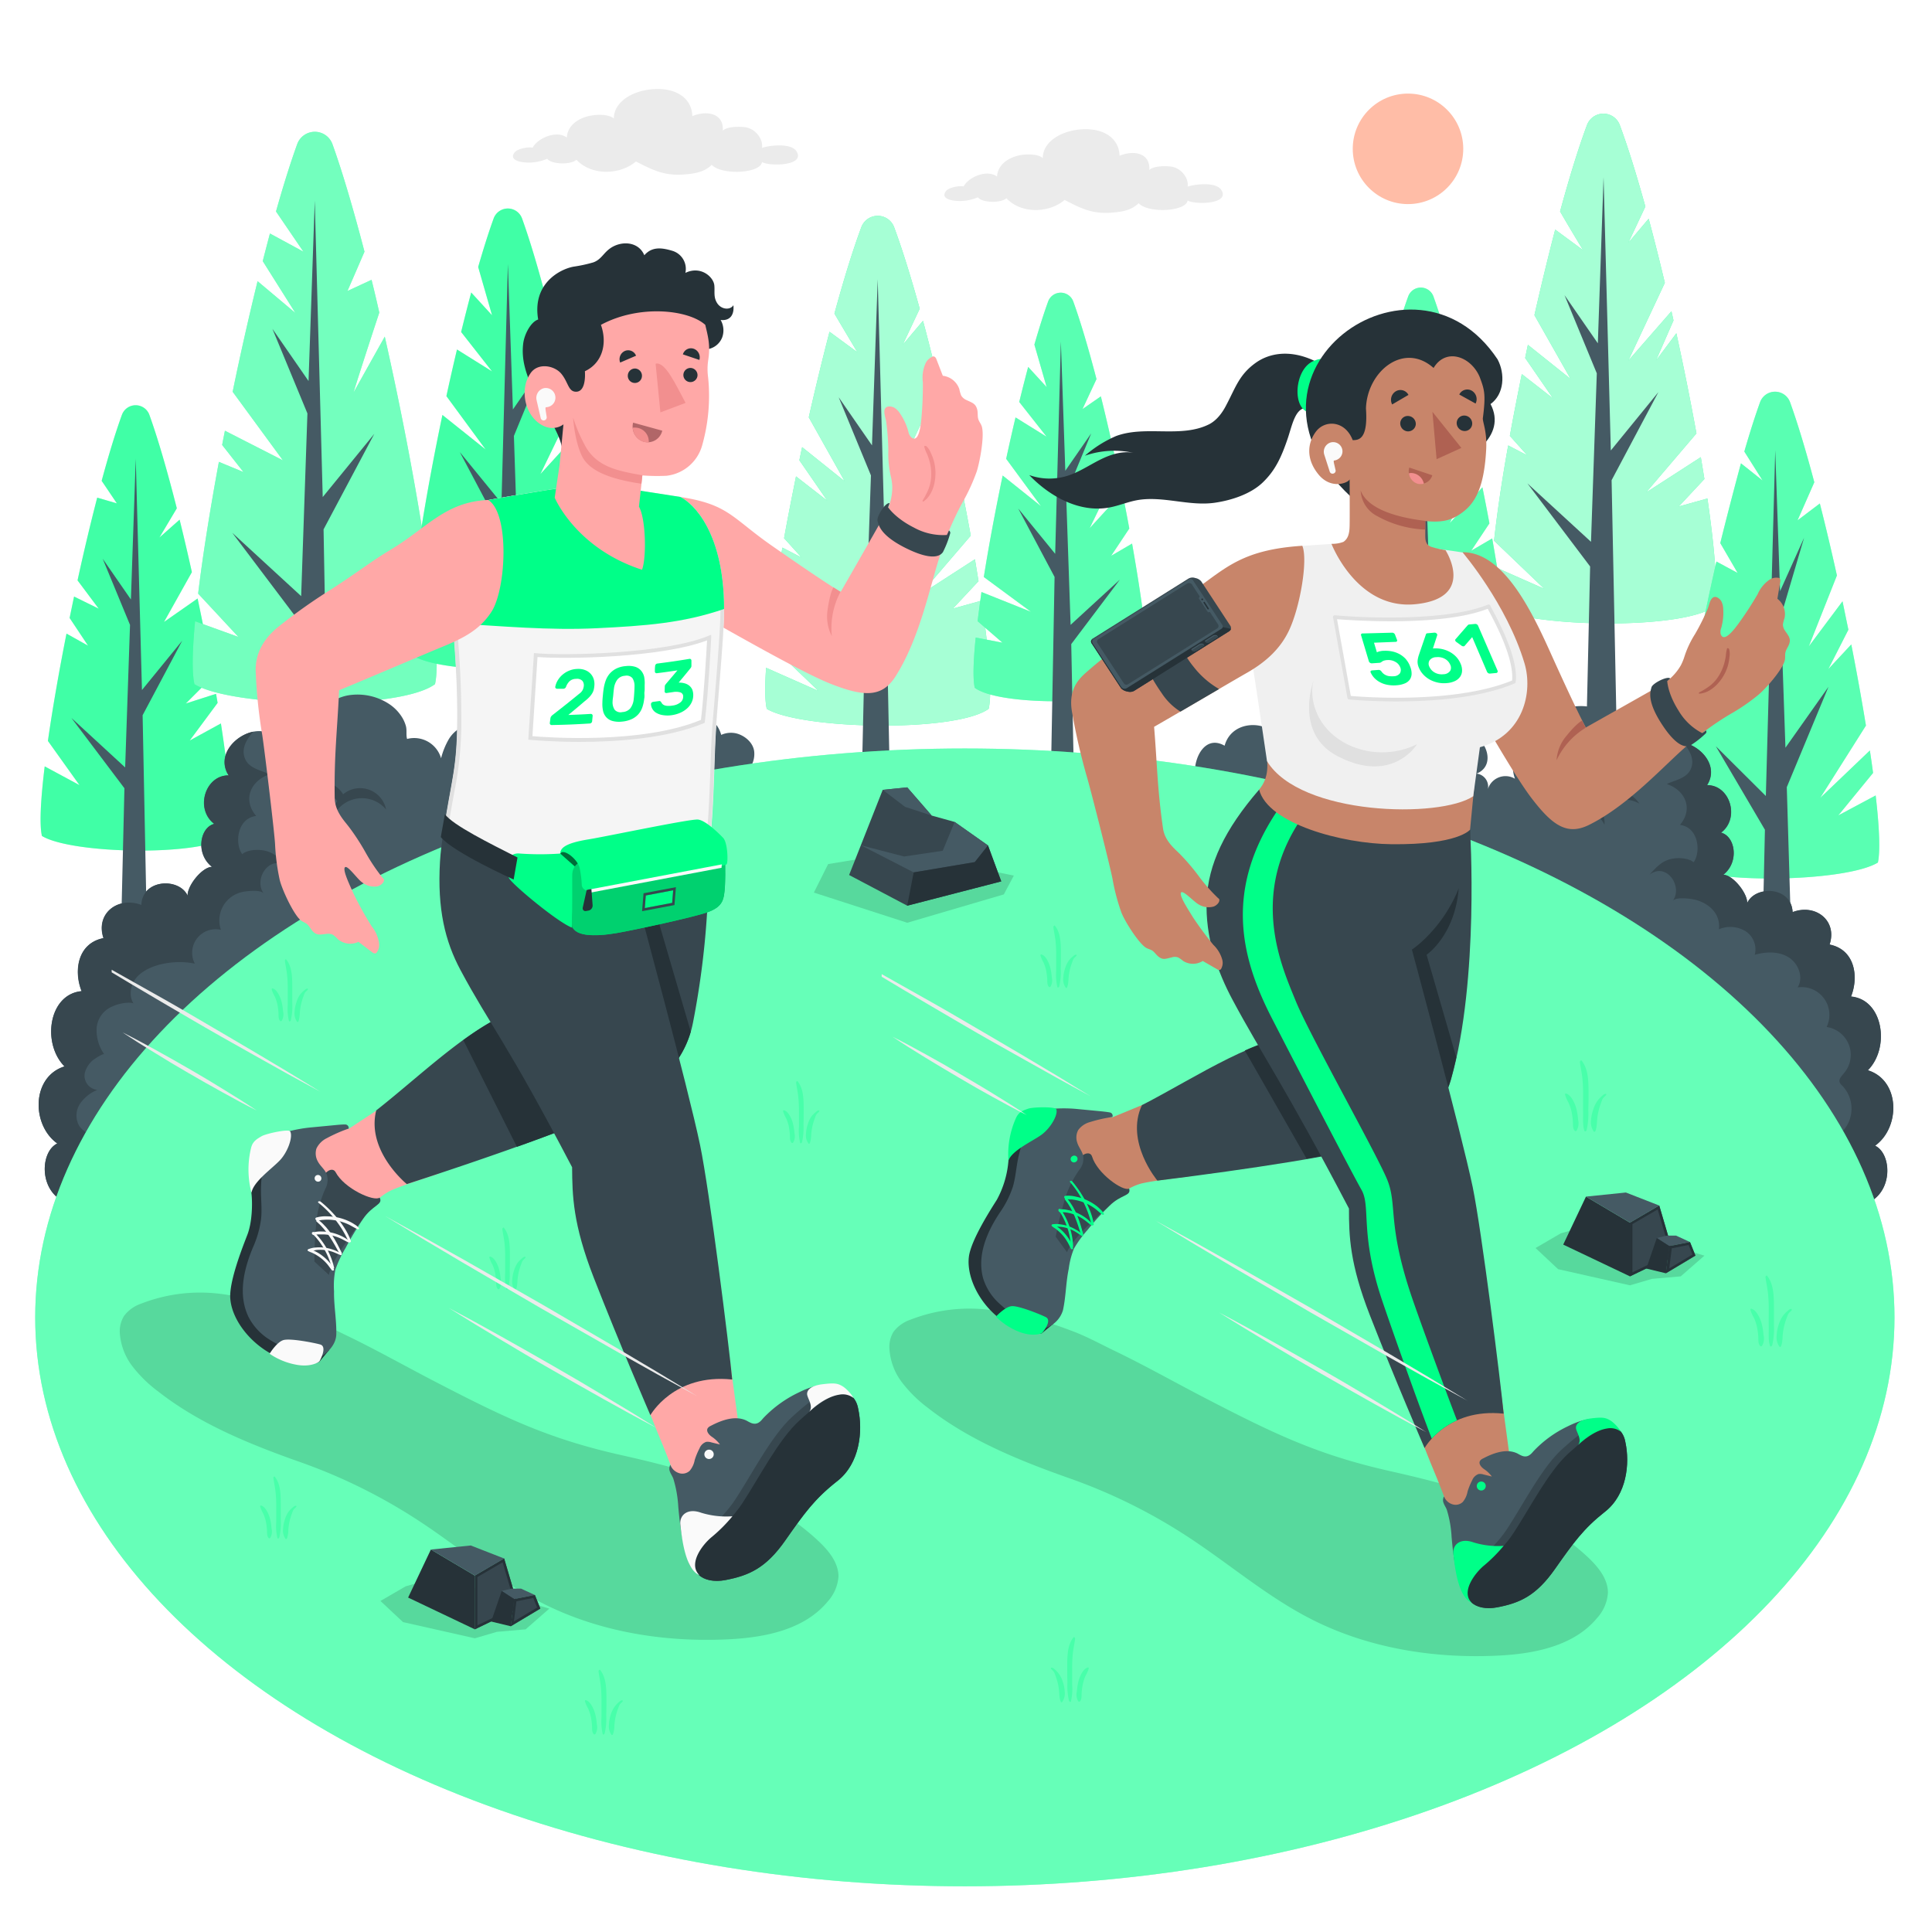 <svg class="animated" id="freepik_stories-cross-country-race" xmlns="http://www.w3.org/2000/svg" viewBox="0 0 500 500" version="1.1" xmlns:xlink="http://www.w3.org/1999/xlink" xmlns:svgjs="http://svgjs.com/svgjs"><style>svg#freepik_stories-cross-country-race:not(.animated) .animable {opacity: 0;}svg#freepik_stories-cross-country-race.animated #freepik--character-2--inject-21 {animation: 3s Infinite  linear wind;animation-delay: 0s;}svg#freepik_stories-cross-country-race.animated #freepik--character-1--inject-21 {animation: 3s Infinite  linear wind;animation-delay: 0s;}            @keyframes wind {                0% {                    transform: rotate( 0deg );                }                25% {                    transform: rotate( 1deg );                }                75% {                    transform: rotate( -1deg );                }            }        </style><g id="freepik--Trees--inject-21" class="animable animator-active" style="transform-origin: 248.426px 142.832px;"><g id="freepik--Pines--inject-21" class="animable" style="transform-origin: 248.426px 142.832px;"><g id="freepik--Pine--inject-21" class="animable" style="transform-origin: 35.13px 180.562px;"><path d="M59.41,216.34c-7.34,5.42-41,4.68-48.56,0-.67-2.93-.33-9.46.72-18l9,4.85-8.17-11.44c1.19-8.32,2.86-17.93,4.81-27.77l5.58,3.12-4.77-7.17c.38-1.85.76-3.69,1.15-5.54l6.37,3.13-5.47-7.32c1.62-7.43,3.35-14.72,5.09-21.41l5.08,1.48s-1.91-2.86-3.93-5.83c1.78-6.59,3.56-12.44,5.24-17.07a3.78,3.78,0,0,1,7.11,0c2.25,6.23,4.69,14.7,7.1,24.18l-4.5,7.56,5.22-4.62c1.09,4.38,2.16,9,3.18,13.58l-7.21,12.89,8.69-6.07c1.44,6.8,2.77,13.63,3.95,20.18l-7,7,7.82-2.51c.15.8.28,1.58.41,2.35l-7.22,9.74,8.07-4.42C59.32,201.12,60.34,212.26,59.41,216.34Z" style="fill: rgb(0, 255, 136); transform-origin: 35.13px 162.504px;" id="elw5f2w2nls58" class="animable"></path><g id="elmniuydexlhd"><path d="M59.41,216.34c-7.34,5.42-41,4.68-48.56,0-.67-2.93-.33-9.46.72-18l9,4.85-8.17-11.44c1.19-8.32,2.86-17.93,4.81-27.77l5.58,3.12-4.77-7.17c.38-1.85.76-3.69,1.15-5.54l6.37,3.13-5.47-7.32c1.62-7.43,3.35-14.72,5.09-21.41l5.08,1.48s-1.91-2.86-3.93-5.83c1.78-6.59,3.56-12.44,5.24-17.07a3.78,3.78,0,0,1,7.11,0c2.25,6.23,4.69,14.7,7.1,24.18l-4.5,7.56,5.22-4.62c1.09,4.38,2.16,9,3.18,13.58l-7.21,12.89,8.69-6.07c1.44,6.8,2.77,13.63,3.95,20.18l-7,7,7.82-2.51c.15.8.28,1.58.41,2.35l-7.22,9.74,8.07-4.42C59.32,201.12,60.34,212.26,59.41,216.34Z" style="fill: rgb(255, 255, 255); opacity: 0.25; transform-origin: 35.13px 162.504px;" class="animable"></path></g><path d="M36.91,185.1l10.25-19.29L36.74,178.58l-1.61-59.85-1.25,36.42-7.3-10.54,7.07,17.12-1.26,36.88L18.48,185.8,32.2,204,31,254.63c0,2.16,7.29,2.16,7.29,0L36.91,185.1Z" style="fill: rgb(69, 90, 100); transform-origin: 32.82px 187.49px;" id="elvut1umtwlk" class="animable"></path></g><g id="freepik--pine--inject-21" class="animable" style="transform-origin: 81.451px 136.923px;"><path d="M112.58,177.06c-9.41,6.94-52.53,6-62.26,0-.67-2.93-.55-8.67.17-16.28l11.2,4.05-10.41-11.2c1.18-9.78,3.06-21.61,5.37-34.1L63,122.16l-5.51-7c.23-1.23.48-2.46.72-3.69l15,7.66-13-17.74c2-9.73,4.21-19.48,6.45-28.62L76.45,81,68,67.58c.62-2.45,1.25-4.84,1.86-7.15l8.66,4.7-7.09-10.4c1.87-6.64,3.73-12.57,5.49-17.44a4.85,4.85,0,0,1,9.11,0c2.63,7.3,5.47,17,8.3,27.84-2.46,5.71-4.41,10.18-4.41,10.18l6.24-2.89c.69,2.77,1.36,5.61,2,8.48-3,9.06-6.65,20.43-6.65,20.66.19-.35,4.55-8.16,8.07-14.44C108.09,124.84,114.85,167.13,112.58,177.06Z" style="fill: rgb(0, 255, 136); transform-origin: 81.451px 108.012px;" id="el58lqrnhy4ut" class="animable"></path><g id="eljhn7h2rr2j9"><path d="M112.58,177.06c-9.41,6.94-52.53,6-62.26,0-.67-2.93-.55-8.67.17-16.28l11.2,4.05-10.41-11.2c1.18-9.78,3.06-21.61,5.37-34.1L63,122.16l-5.51-7c.23-1.23.48-2.46.72-3.69l15,7.66-13-17.74c2-9.73,4.21-19.48,6.45-28.62L76.45,81,68,67.58c.62-2.45,1.25-4.84,1.86-7.15l8.66,4.7-7.09-10.4c1.87-6.64,3.73-12.57,5.49-17.44a4.85,4.85,0,0,1,9.11,0c2.63,7.3,5.47,17,8.3,27.84-2.46,5.71-4.41,10.18-4.41,10.18l6.24-2.89c.69,2.77,1.36,5.61,2,8.48-3,9.06-6.65,20.43-6.65,20.66.19-.35,4.55-8.16,8.07-14.44C108.09,124.84,114.85,167.13,112.58,177.06Z" style="fill: rgb(255, 255, 255); opacity: 0.45; transform-origin: 81.451px 108.012px;" class="animable"></path></g><path d="M83.74,137l13.13-24.72L83.52,128.64,81.46,51.92,79.85,98.61,70.5,85.1,79.56,107l-1.62,47.28L60.12,137.9,77.7,161.2l-1.49,76.47c0,2.76,9.34,2.76,9.34,0L83.74,137Z" style="fill: rgb(69, 90, 100); transform-origin: 78.495px 145.83px;" id="el97lqatn36zm" class="animable"></path></g><g id="freepik--pine--inject-21" class="animable" style="transform-origin: 414.982px 119.37px;"><path d="M443.69,157c-8.68,6.21-48.45,5.35-57.42,0-.48-2.08-.52-5.76-.17-10.62l13.56,6-13-12.44c.77-7,2-15.47,3.66-24.66l4.95,2.58-4.52-5.05c.93-5.19,2-10.57,3.09-16l8.08,6.29-7.21-10.46c.23-1.13.47-2.27.71-3.4l11.05,8.83-9.36-16.51c1.73-7.63,3.55-15.13,5.37-22.14l7.21,5.31c-.17-.3-3.05-5-5.94-10,2.38-8.75,4.77-16.5,7-22.47a4.53,4.53,0,0,1,8.41,0c2.12,5.69,4.39,13,6.66,21.2h0l-4.4,9.36,5.25-6.22c1.42,5.26,2.82,10.86,4.19,16.59l-9.44,20.13,11.15-12.77c.17.78.36,1.58.53,2.38l-4.54,10.39,5.28-7.07c1.92,8.77,3.68,17.59,5.2,25.92L426,127.46l14.17-9.15c.32,1.92.63,3.82.93,5.66l-6.64,7.11,7.42-2.07C443.82,142.41,444.66,152.86,443.69,157Z" style="fill: rgb(0, 255, 136); transform-origin: 414.982px 95.378px;" id="ela3w4f6po85" class="animable"></path><g id="elvum2m59xkk"><path d="M443.69,157c-8.68,6.21-48.45,5.35-57.42,0-.48-2.08-.52-5.76-.17-10.62l13.56,6-13-12.44c.77-7,2-15.47,3.66-24.66l4.95,2.58-4.52-5.05c.93-5.19,2-10.57,3.09-16l8.08,6.29-7.21-10.46c.23-1.13.47-2.27.71-3.4l11.05,8.83-9.36-16.51c1.73-7.63,3.55-15.13,5.37-22.14l7.21,5.31c-.17-.3-3.05-5-5.94-10,2.38-8.75,4.77-16.5,7-22.47a4.53,4.53,0,0,1,8.41,0c2.12,5.69,4.39,13,6.66,21.2h0l-4.4,9.36,5.25-6.22c1.42,5.26,2.82,10.86,4.19,16.59l-9.44,20.13,11.15-12.77c.17.78.36,1.58.53,2.38l-4.54,10.39,5.28-7.07c1.92,8.77,3.68,17.59,5.2,25.92L426,127.46l14.17-9.15c.32,1.92.63,3.82.93,5.66l-6.64,7.11,7.42-2.07C443.82,142.41,444.66,152.86,443.69,157Z" style="fill: rgb(255, 255, 255); opacity: 0.65; transform-origin: 414.982px 95.378px;" class="animable"></path></g><path d="M417.08,124.28l12.11-22.8-12.31,15.1L415,45.85l-1.48,43-8.62-12.46,8.35,20.23-1.5,43.6L395.3,125.11l16.22,21.49-1.38,60.82c0,2.54,8.62,2.54,8.62,0l-1.68-83.14Z" style="fill: rgb(69, 90, 100); transform-origin: 412.245px 127.588px;" id="elqdx3qxfstrc" class="animable"></path></g><g id="freepik--pine--inject-21" class="animable" style="transform-origin: 227.152px 145.78px;"><path d="M255.86,183.45c-8.68,6.2-48.45,5.34-57.42,0-.48-2.08-.52-5.77-.17-10.63l13.56,6-13-12.44c.77-7,2-15.48,3.66-24.66l4.95,2.57-4.52-5c.93-5.19,2-10.58,3.09-16l8.08,6.28-7.21-10.45c.23-1.14.47-2.28.71-3.4l11,8.82L209.31,108c1.73-7.64,3.55-15.14,5.37-22.14l7.21,5.3c-.17-.3-3-5-5.94-10,2.38-8.74,4.77-16.49,7-22.46a4.53,4.53,0,0,1,8.41,0c2.12,5.68,4.39,13,6.66,21.19v0l-4.4,9.35,5.25-6.22c1.42,5.27,2.82,10.86,4.18,16.6l-9.43,20.12L244.76,107c.17.79.36,1.59.53,2.38l-4.54,10.39,5.28-7.07c1.91,8.77,3.68,17.59,5.2,25.93l-13.09,15.26,14.17-9.15q.48,2.9.93,5.66l-6.64,7.11,7.42-2.06C256,168.86,256.83,179.32,255.86,183.45Z" style="fill: rgb(0, 255, 136); transform-origin: 227.152px 121.819px;" id="elee4glthf38p" class="animable"></path><g id="elsjzm24gnr"><path d="M255.86,183.45c-8.68,6.2-48.45,5.34-57.42,0-.48-2.08-.52-5.77-.17-10.63l13.56,6-13-12.44c.77-7,2-15.48,3.66-24.66l4.95,2.57-4.52-5c.93-5.19,2-10.58,3.09-16l8.08,6.28-7.21-10.45c.23-1.14.47-2.28.71-3.4l11,8.82L209.31,108c1.73-7.64,3.55-15.14,5.37-22.14l7.21,5.3c-.17-.3-3-5-5.94-10,2.38-8.74,4.77-16.49,7-22.46a4.53,4.53,0,0,1,8.41,0c2.12,5.68,4.39,13,6.66,21.19v0l-4.4,9.35,5.25-6.22c1.42,5.27,2.82,10.86,4.18,16.6l-9.43,20.12L244.76,107c.17.79.36,1.59.53,2.38l-4.54,10.39,5.28-7.07c1.91,8.77,3.68,17.59,5.2,25.93l-13.09,15.26,14.17-9.15q.48,2.9.93,5.66l-6.64,7.11,7.42-2.06C256,168.86,256.83,179.32,255.86,183.45Z" style="fill: rgb(255, 255, 255); opacity: 0.65; transform-origin: 227.152px 121.819px;" class="animable"></path></g><path d="M229.25,150.73l12.11-22.79L229.05,143l-1.9-70.74-1.48,43-8.62-12.45,8.35,20.23-1.5,43.59-16.43-15.15,16.21,21.49-1.37,60.83c0,2.54,8.62,2.54,8.62,0l-1.68-83.15Z" style="fill: rgb(69, 90, 100); transform-origin: 224.415px 153.983px;" id="elh07quxlzozc" class="animable"></path></g><g id="freepik--pine--inject-21" class="animable" style="transform-origin: 459.452px 178.317px;"><path d="M486,223.22c-8.28,5.1-45,5.91-53.07,0-.73-3.21-.35-10.41.8-19.86l10.4,4.44-9.6-10.66c.93-6.48,2.11-13.7,3.49-21.25l6.37,2.79-6-5.05q.5-2.62,1-5.29L450,174.48l-9.56-11.59c1.19-5.88,2.45-11.78,3.77-17.56l5.49,2.95-4.49-7.72c1.37-5.63,4-15.71,5.35-20.65l5.59,4.44-4.72-7.49c1.39-4.81,2.76-9.13,4.07-12.76a4.13,4.13,0,0,1,7.77,0c2,5.53,4.14,12.67,6.27,20.71h0l-4.34,9.86,5.77-4.37c1.51,5.93,3,12.21,4.42,18.63h0l-7.27,18.35,8.72-11.66c.51,2.44,1,4.9,1.52,7.35l-5.19,10.19,5.94-6.38c1.43,7.27,2.71,14.39,3.79,21h0L471.07,206.5l12.85-12.28c.31,2,.58,3.95.83,5.81l-9,11,9.67-5.17C486.38,214.08,486.63,220.3,486,223.22Z" style="fill: rgb(0, 255, 136); transform-origin: 459.452px 164.363px;" id="eljjvcifzvxe" class="animable"></path><g id="elgenmvv5azpg"><path d="M486,223.22c-8.28,5.1-45,5.91-53.07,0-.73-3.21-.35-10.41.8-19.86l10.4,4.44-9.6-10.66c.93-6.48,2.11-13.7,3.49-21.25l6.37,2.79-6-5.05q.5-2.62,1-5.29L450,174.48l-9.56-11.59c1.19-5.88,2.45-11.78,3.77-17.56l5.49,2.95-4.49-7.72c1.37-5.63,4-15.71,5.35-20.65l5.59,4.44-4.72-7.49c1.39-4.81,2.76-9.13,4.07-12.76a4.13,4.13,0,0,1,7.77,0c2,5.53,4.14,12.67,6.27,20.71h0l-4.34,9.86,5.77-4.37c1.51,5.93,3,12.21,4.42,18.63h0l-7.27,18.35,8.72-11.66c.51,2.44,1,4.9,1.52,7.35l-5.19,10.19,5.94-6.38c1.43,7.27,2.71,14.39,3.79,21h0L471.07,206.5l12.85-12.28c.31,2,.58,3.95.83,5.81l-9,11,9.67-5.17C486.38,214.08,486.63,220.3,486,223.22Z" style="fill: rgb(255, 255, 255); opacity: 0.35; transform-origin: 459.452px 164.363px;" class="animable"></path></g><path d="M473.21,177.74l-11.14,15.77-1.17-34,6-20.35L460.68,153l-1.25-36.46L458,169.18l-6.25-7.47,6.07,14.38L457,206l-12.94-12.87,12.7,21.61-.86,38.76c0,2.35,8,2.35,8,0l-1.48-49.78Z" style="fill: rgb(69, 90, 100); transform-origin: 458.635px 185.901px;" id="el0gripam799bq" class="animable"></path></g><g id="freepik--pine--inject-21" class="animable" style="transform-origin: 367.728px 147.228px;"><path d="M390,176.67c-7,4.29-37.84,5-44.58,0-.51-2.25-.37-6.86.25-13l6.91,1.32-6.44-5.58c.3-2.37.65-4.9,1-7.55L360,157l-12.2-9c1.29-8.15,3-17.21,4.88-26.26l9.91,7.92-9-12.25c.78-3.62,1.6-7.21,2.43-10.71l8.05,5-7.1-9c.77-3.14,1.55-6.18,2.32-9.07l4.78,5.22-3.17-11c1.21-4.21,2.4-8,3.54-11.13a3.47,3.47,0,0,1,6.53,0c1.9,5.25,3.95,12.21,6,20.06h0l-3.62,7.76,4.74-3.29c1.52,6.11,3,12.59,4.38,19.13h0l-7.27,15,8.45-9.26c.64,3.14,1.25,6.26,1.81,9.33l-4.7,7.07,5.42-3.17c1.17,6.59,2.15,12.83,2.87,18.3h0l-7.55,12,8.4-4.53C390.44,170.5,390.51,174.59,390,176.67Z" style="fill: rgb(0, 255, 136); transform-origin: 367.728px 127.292px;" id="elrg6t7eavbib" class="animable"></path><g id="elnyflbqdqlcf"><path d="M390,176.67c-7,4.29-37.84,5-44.58,0-.51-2.25-.37-6.86.25-13l6.91,1.32-6.44-5.58c.3-2.37.65-4.9,1-7.55L360,157l-12.2-9c1.29-8.15,3-17.21,4.88-26.26l9.91,7.92-9-12.25c.78-3.62,1.6-7.21,2.43-10.71l8.05,5-7.1-9c.77-3.14,1.55-6.18,2.32-9.07l4.78,5.22-3.17-11c1.21-4.21,2.4-8,3.54-11.13a3.47,3.47,0,0,1,6.53,0c1.9,5.25,3.95,12.21,6,20.06h0l-3.62,7.76,4.74-3.29c1.52,6.11,3,12.59,4.38,19.13h0l-7.27,15,8.45-9.26c.64,3.14,1.25,6.26,1.81,9.33l-4.7,7.07,5.42-3.17c1.17,6.59,2.15,12.83,2.87,18.3h0l-7.55,12,8.4-4.53C390.44,170.5,390.51,174.59,390,176.67Z" style="fill: rgb(255, 255, 255); opacity: 0.35; transform-origin: 367.728px 127.292px;" class="animable"></path></g><path d="M366.11,148l-9.4-17.7L366.27,142l1.48-54.92,1.15,33.42,6.69-9.67-6.48,15.7,1.16,33.85L383,148.64l-12.59,16.69,1.07,53.2c0,2-6.69,2-6.69,0L366.11,148Z" style="fill: rgb(69, 90, 100); transform-origin: 369.855px 153.555px;" id="elgvc96v3n1ti" class="animable"></path></g><g id="freepik--pine--inject-21" class="animable" style="transform-origin: 274.552px 148.57px;"><path d="M296.84,178c-6.95,4.29-37.83,5-44.57,0-.52-2.25-.38-6.86.24-13l6.92,1.32L253,160.76c.3-2.37.64-4.9,1-7.55l12.81,5.12-12.2-9c1.3-8.15,3-17.21,4.88-26.26l9.91,7.92-9-12.25c.78-3.62,1.59-7.21,2.42-10.71l8.05,5-7.09-9c.77-3.14,1.54-6.18,2.31-9.07l4.78,5.22-3.17-11c1.22-4.21,2.41-8,3.55-11.13a3.46,3.46,0,0,1,6.52,0c1.9,5.25,3.95,12.21,6,20.06h0l-3.62,7.76,4.75-3.29c1.51,6.11,3,12.59,4.38,19.13h0l-7.28,15,8.46-9.26c.63,3.14,1.24,6.26,1.8,9.33l-4.7,7.07,5.42-3.17c1.17,6.59,2.16,12.83,2.88,18.3h0l-7.56,12,8.4-4.53C297.24,171.81,297.31,175.9,296.84,178Z" style="fill: rgb(0, 255, 136); transform-origin: 274.552px 128.619px;" id="eluoe5xg7msjn" class="animable"></path><g id="el04tgdm31xbk"><path d="M296.84,178c-6.95,4.29-37.83,5-44.57,0-.52-2.25-.38-6.86.24-13l6.92,1.32L253,160.76c.3-2.37.64-4.9,1-7.55l12.81,5.12-12.2-9c1.3-8.15,3-17.21,4.88-26.26l9.91,7.92-9-12.25c.78-3.62,1.59-7.21,2.42-10.71l8.05,5-7.09-9c.77-3.14,1.54-6.18,2.31-9.07l4.78,5.22-3.17-11c1.22-4.21,2.41-8,3.55-11.13a3.46,3.46,0,0,1,6.52,0c1.9,5.25,3.95,12.21,6,20.06h0l-3.62,7.76,4.75-3.29c1.51,6.11,3,12.59,4.38,19.13h0l-7.28,15,8.46-9.26c.63,3.14,1.24,6.26,1.8,9.33l-4.7,7.07,5.42-3.17c1.17,6.59,2.16,12.83,2.88,18.3h0l-7.56,12,8.4-4.53C297.24,171.81,297.31,175.9,296.84,178Z" style="fill: rgb(255, 255, 255); opacity: 0.35; transform-origin: 274.552px 128.619px;" class="animable"></path></g><path d="M272.92,149.31l-9.4-17.7,9.56,11.72,1.47-54.92,1.15,33.42,6.7-9.67-6.49,15.7,1.16,33.85L289.83,150l-12.59,16.69,1.07,53.2c0,2-6.69,2-6.69,0l1.3-70.53Z" style="fill: rgb(69, 90, 100); transform-origin: 276.675px 154.9px;" id="elmqsiy59w0es" class="animable"></path></g><g id="freepik--pine--inject-21" class="animable" style="transform-origin: 131.424px 136.092px;"><path d="M156.55,169.31c-7.84,4.84-42.65,5.6-50.25,0-.58-2.54-.42-7.73.28-14.62l7.79,1.49-7.26-6.28c.34-2.67.73-5.53,1.18-8.52l14.44,5.78L109,137c1.46-9.18,3.36-19.41,5.5-29.61l11.17,8.93-10.14-13.8c.88-4.08,1.8-8.13,2.74-12.07l9.07,5.67-8-10.2c.87-3.53,1.74-7,2.61-10.22l5.39,5.89L123.75,69.1c1.37-4.74,2.71-9,4-12.55a3.91,3.91,0,0,1,7.36,0c2.14,5.92,4.45,13.77,6.74,22.61v0l-4.08,8.74,5.35-3.7c1.7,6.88,3.37,14.19,4.93,21.56h0l-8.2,16.94,9.53-10.44c.72,3.54,1.41,7.06,2,10.52l-5.3,8,6.11-3.56c1.32,7.42,2.43,14.45,3.24,20.62v0l-8.52,13.5,9.47-5.11C157,162.35,157.08,167,156.55,169.31Z" style="fill: rgb(0, 255, 136); transform-origin: 131.424px 113.596px;" id="el5uftifum98q" class="animable"></path><g id="elrc8yrglh4xk"><path d="M156.55,169.31c-7.84,4.84-42.65,5.6-50.25,0-.58-2.54-.42-7.73.28-14.62l7.79,1.49-7.26-6.28c.34-2.67.73-5.53,1.18-8.52l14.44,5.78L109,137c1.46-9.18,3.36-19.41,5.5-29.61l11.17,8.93-10.14-13.8c.88-4.08,1.8-8.13,2.74-12.07l9.07,5.67-8-10.2c.87-3.53,1.74-7,2.61-10.22l5.39,5.89L123.75,69.1c1.37-4.74,2.71-9,4-12.55a3.91,3.91,0,0,1,7.36,0c2.14,5.92,4.45,13.77,6.74,22.61v0l-4.08,8.74,5.35-3.7c1.7,6.88,3.37,14.19,4.93,21.56h0l-8.2,16.94,9.53-10.44c.72,3.54,1.41,7.06,2,10.52l-5.3,8,6.11-3.56c1.32,7.42,2.43,14.45,3.24,20.62v0l-8.52,13.5,9.47-5.11C157,162.35,157.08,167,156.55,169.31Z" style="fill: rgb(255, 255, 255); opacity: 0.25; transform-origin: 131.424px 113.596px;" class="animable"></path></g><path d="M129.58,137,119,117l10.78,13.21,1.66-61.91,1.3,37.67,7.55-10.9L133,112.82,134.26,151l14.38-13.25-14.19,18.8,1.21,60c0,2.23-7.54,2.23-7.54,0L129.58,137Z" style="fill: rgb(69, 90, 100); transform-origin: 133.82px 143.261px;" id="elzbednjck61r" class="animable"></path></g></g></g><g id="freepik--Bushes--inject-21" class="animable" style="transform-origin: 249.999px 248.821px;"><path d="M287.5,210.21a4.87,4.87,0,0,0-7.38-1.35,12.07,12.07,0,0,0-2.17-6.34,6.93,6.93,0,0,0-5.85-2.86,4.9,4.9,0,0,0-4.49,4.31,5,5,0,0,0-5.09-2.14c-1.89.49-3.25,2.77-2.43,4.55a7.27,7.27,0,0,0-13.72,1.11,7.83,7.83,0,0,0-3.66-4.12,4.52,4.52,0,0,0-5.19.8,7.44,7.44,0,0,0-7.81-5.22c-3.37.5-6,4.18-5.11,7.47a7.09,7.09,0,0,0-12,.31,6.29,6.29,0,0,0-11-2.82,4.32,4.32,0,0,0-1.33-4,7.15,7.15,0,0,0-3.31-1.65,5.69,5.69,0,0,0-2.53-.08,6.32,6.32,0,0,0,.75-3.75c-.3-2.26-2.38-4-4.48-4.59a6.09,6.09,0,0,0-4.05.35c-2.08-7.58-13.09-6.78-14.8-.63a4.53,4.53,0,0,0-6.53.75c-.88-3.75-6.67-2.5-8.57-.24,2.51-4,3.13-8.85-1.45-11.6-3.31-2-7.35-2.25-9.4,1.47.61-7.15-8.65-8.43-11.25-2.34-5.57-5.26-16.06,2.45-10.89,9.09-1.73-.1-3,.81-4.39,1.56a8.35,8.35,0,0,0-3.22,3.05,19.36,19.36,0,0,0-2,4.94,7.25,7.25,0,0,0-8.8-5c-.31-1.1,0-2.19-.3-3.32a8.83,8.83,0,0,0-1-2.29,11.16,11.16,0,0,0-3.6-3.6,14.9,14.9,0,0,0-9.32-2.21,11.22,11.22,0,0,0-4.45,1.34,8.72,8.72,0,0,0-1.84,1.35c-.22.21-1.54,1.46-1.42,1.77-3.08-7.63-17.33-1.91-14.28,5.29-5.38-2-14.05,4.72-10,11.12-6.06-.08-8.78,8.7-3.71,12.54-3.72.91-4.93,7.73-.58,11.13-2.52,0-6.44,4.86-6.32,7.48-2.16-4.76-11.75-4.37-12,2.39-6-2.3-11.9,2.15-9.77,8.57-6.72,1.32-7.75,8.49-5.66,13.73C12.58,257.27,10.79,270,16.7,276c-8.57,2.67-8.61,15.13-1.87,19.94-4.46,2.13-4.91,12.49,2.37,15.35-.19.17-.37.35-.54.53-4.28,4.57-.7,12.11,5.57,12.11H478c6.13,0,9.64-7.38,5.44-11.86-.16-.18-.34-.35-.52-.52,7.13-2.8,6.69-12.95,2.32-15,6.61-4.71,6.56-16.92-1.84-19.53,5.8-5.81,4-18.31-4.35-19.08,2.05-5.13,1-12.15-5.55-13.45,2.09-6.29-3.73-10.65-9.57-8.39-.25-6.63-9.64-7-11.75-2.34.11-2.57-3.73-7.32-6.2-7.33,4.26-3.34,3.08-10-.57-10.9,5-3.77,2.31-12.37-3.62-12.29,4-6.27-4.51-12.82-9.79-10.88,3-7-11-12.66-14-5.19-5.34-8.8-23.65-3.62-21.2,7.81-4.37-.54-6.22,2.29-4.73,6.56a4.77,4.77,0,0,0-7.11,3.08,3.38,3.38,0,0,0-2.82-4.41c5.81-2.36,1.74-11-3.62-10.64,5.06-6.51-5.21-14.07-10.67-8.91-2.54-6-11.61-4.71-11,2.29-2-3.65-6-3.39-9.22-1.44-4.48,2.69-3.88,7.48-1.41,11.37-1.86-2.22-7.53-3.45-8.39.23a4.43,4.43,0,0,0-6.4-.73c-1.68-6-12.46-6.81-14.5.61-5-2.86-7.9,3-7.68,7.07a6.71,6.71,0,0,0-3.92.06,3,3,0,0,0-2,3.09,5.64,5.64,0,0,0-8.85,1.81c.69-1.46-4.68-1.66-5.33-1.38C286.82,204.6,287.15,208,287.5,210.21Z" style="fill: rgb(69, 90, 100); transform-origin: 249.986px 248.821px;" id="el5chn6xrfim" class="animable"></path><path d="M77.85,204.61a6.87,6.87,0,0,1,9.69-.58,6.71,6.71,0,0,1,1.26,1.53,6.86,6.86,0,0,1,11.12,3.94,8.16,8.16,0,0,0-13.58,1.62,5.87,5.87,0,0,1,0-1.18,6.77,6.77,0,0,1,.93-2.64,6.35,6.35,0,0,0-.72-.75,8.15,8.15,0,0,0-9.44-1A5.28,5.28,0,0,1,77.85,204.61Z" style="fill: rgb(55, 71, 79); transform-origin: 88.515px 206.712px;" id="elb38l3dne70h" class="animable"></path><path d="M149.25,192.78a5.29,5.29,0,0,0-7.47-.45,5.4,5.4,0,0,0-1,1.18,5.29,5.29,0,0,0-8.57,3,6.3,6.3,0,0,1,10.47,1.25,4,4,0,0,0,0-.91,5.29,5.29,0,0,0-.72-2,5.9,5.9,0,0,1,.55-.57,6.28,6.28,0,0,1,7.29-.77A4.17,4.17,0,0,0,149.25,192.78Z" style="fill: rgb(55, 71, 79); transform-origin: 141.005px 194.379px;" id="elqvsofa63tba" class="animable"></path><path d="M68.26,231.25c-.78-1.08-4.26-.65-5.37-.44a7.53,7.53,0,0,0-5.72,9.83,6.08,6.08,0,0,0-6.74,8.76c-4.42-1-11.21-.22-14.67,3.12-1.89,1.84-2.62,5-1.18,7.22-.27-.42-3.75-.46-6.62,1.32A6.6,6.6,0,0,0,25,266.29a10.82,10.82,0,0,0,2,6.59c-.23-.44-2.91,1.43-3.15,1.65A6.8,6.8,0,0,0,22,277.47a3.67,3.67,0,0,0,3.2,4.59,9.94,9.94,0,0,0-4.42,3.48A5.52,5.52,0,0,0,20.3,291c1.15,2.23,3.87,3,6.3,3.65a6.94,6.94,0,0,0-1.73,6.16,4.78,4.78,0,0,0,4.91,3.62,6.61,6.61,0,0,0,3.12,12.19c-1.23-.08-2.16,2.48-2.47,3.29a45,45,0,0,1-2.07,4H22.23c-6.27,0-9.85-7.54-5.57-12.11.17-.18.35-.36.54-.53-7.28-2.86-6.83-13.22-2.37-15.35-6.74-4.81-6.7-17.27,1.87-19.94-5.91-5.93-4.12-18.69,4.45-19.48-2.09-5.24-1.06-12.41,5.66-13.73-2.13-6.42,3.82-10.87,9.77-8.57.26-6.76,9.85-7.15,12-2.39-.12-2.62,3.8-7.47,6.32-7.48-4.35-3.4-3.14-10.22.58-11.13-5.07-3.84-2.35-12.62,3.71-12.54-3.23-5.08,1.57-10.34,6.38-11.31-1.75,1.94-3.33,4.54-2.06,7.21,1.13,2.4,4.22,2.82,6.26,3.82-4.86,1.64-7.09,6.52-3.47,10.79-5,.63-5.59,7.21-3.61,9.88,1.22-1.06,3.74-1.3,5.59-.95,2.48.48,3.82,1.73,6,4.22C69.94,220.9,65.47,227.41,68.26,231.25Z" style="fill: rgb(55, 71, 79); transform-origin: 42.141px 256.63px;" id="elxydcrw2wc5a" class="animable"></path><path d="M423.55,207.06a6.72,6.72,0,0,0-9.49-.56,6.23,6.23,0,0,0-1.24,1.49,6.72,6.72,0,0,0-10.89,3.86,8,8,0,0,1,13.3,1.59,5.56,5.56,0,0,0,0-1.15,6.56,6.56,0,0,0-.91-2.6,6.79,6.79,0,0,1,.7-.72,8,8,0,0,1,9.25-1A6.49,6.49,0,0,0,423.55,207.06Z" style="fill: rgb(55, 71, 79); transform-origin: 413.1px 209.121px;" id="el7amplctgu2d" class="animable"></path><path d="M353.61,195.48a5.18,5.18,0,0,1,7.32-.44,4.94,4.94,0,0,1,1,1.15,5.19,5.19,0,0,1,8.4,3,6.23,6.23,0,0,0-3.94-2.16,6.15,6.15,0,0,0-6.32,3.38,3.74,3.74,0,0,1,0-.88,5,5,0,0,1,.7-2,4.81,4.81,0,0,0-.54-.57,6.15,6.15,0,0,0-7.13-.75A3.92,3.92,0,0,1,353.61,195.48Z" style="fill: rgb(55, 71, 79); transform-origin: 361.715px 197.071px;" id="elj5dkxv5gzw" class="animable"></path><path d="M485.27,296.48c4.37,2.08,4.81,12.23-2.32,15,.18.17.36.34.52.52,4.2,4.48.69,11.86-5.44,11.86h-6a8.3,8.3,0,0,0-6.9-4.87c2-1.7,5-3.43,6.14-5.82.43-.86,1.3-6.56-.68-6.54a5.77,5.77,0,0,0,5.49-5.27c.13-2.33-1.19-4.46-2.45-6.42a8.57,8.57,0,0,0,3.11-14,2.38,2.38,0,0,1-.63-.82c-.3-.83.47-1.61,1-2.26a7.28,7.28,0,0,0-4.39-12.07,7.18,7.18,0,0,0-7.5-10.25c1.61-2.55.23-6.2-2.33-7.79s-5.87-1.48-8.76-.65a5.61,5.61,0,0,0-2.45-6.15,7.57,7.57,0,0,0-6.83-.45c.52-4.21-2.92-7.05-6.69-7.76-1.09-.21-4.5-.63-5.26.42,2.73-3.75-1.64-10.13-6-6.8,2.19-2.44,3.5-3.67,5.93-4.13,1.81-.34,4.28-.11,5.47.92,1.94-2.61,1.32-9.06-3.53-9.67,3.54-4.18,1.36-9-3.4-10.57,2-1,5-1.39,6.14-3.74,1.24-2.62-.32-5.16-2-7.06,4.71.94,9.42,6.1,6.26,11.07,5.93-.08,8.59,8.52,3.62,12.29,3.65.89,4.83,7.56.57,10.9,2.47,0,6.31,4.76,6.2,7.33,2.11-4.67,11.5-4.29,11.75,2.34,5.84-2.26,11.66,2.1,9.57,8.39,6.59,1.3,7.6,8.32,5.55,13.45,8.39.77,10.15,13.27,4.35,19.08C491.83,279.56,491.88,291.77,485.27,296.48Z" style="fill: rgb(55, 71, 79); transform-origin: 458.448px 257.985px;" id="elcxevvsng4vu" class="animable"></path></g><g id="freepik--Floor--inject-21" class="animable" style="transform-origin: 249.7px 340.94px;"><g id="freepik--floor--inject-21" class="animable" style="transform-origin: 249.7px 340.94px;"><ellipse id="freepik--Grass--inject-21" cx="249.7" cy="340.94" rx="240.59" ry="147.23" style="fill: rgb(0, 255, 136); transform-origin: 249.7px 340.94px;" class="animable"></ellipse><g id="freepik--grass--inject-21"><ellipse cx="249.7" cy="340.94" rx="240.59" ry="147.23" style="fill: rgb(255, 255, 255); opacity: 0.4; transform-origin: 249.7px 340.94px;" class="animable"></ellipse></g><g id="elsh4dvb7yco8"><g style="opacity: 0.3; transform-origin: 265.522px 344.268px;" class="animable"><path d="M460.34,342.78a7.64,7.64,0,0,1,1.16-2.34,8.18,8.18,0,0,1,1.12-1.16c.26-.23.65-.6,1-.5.11,0,.1.24.05.31-.24.32-.6.54-.82.89a5.3,5.3,0,0,0-.4.95,16.24,16.24,0,0,0-1.12,5.07c0,.42-.06.82-.1,1.23a5.82,5.82,0,0,1-.28,1.11c-.05.13-.26.36-.4.2a4.05,4.05,0,0,1-.74-3A9.75,9.75,0,0,1,460.34,342.78Z" style="fill: rgb(0, 255, 136); transform-origin: 461.735px 343.679px;" id="elfw0gpbv10u8" class="animable"></path><path d="M457.3,330.16c1.76,2.17,1.77,5.31,1.79,8,0,1.61,0,3.22,0,4.82a18.8,18.8,0,0,1-.44,5.15c-.06.18-.43.55-.55.21-.52-1.4-.32-3.27-.35-4.76s0-3.17,0-4.75a38.21,38.21,0,0,0-.21-4.28c-.16-1.34-.46-2.66-.63-4C456.85,330.37,457.12,330,457.3,330.16Z" style="fill: rgb(0, 255, 136); transform-origin: 458.009px 339.3px;" id="ellf44l593wgm" class="animable"></path><path d="M453.2,338.7c.91.18,1.57,1.21,2,2a9,9,0,0,1,.8,2.19,15.52,15.52,0,0,1,.39,2.61,3.73,3.73,0,0,1-.37,2.79c-.08.09-.29.21-.41.11-.67-.57-.51-1.68-.57-2.49a16.78,16.78,0,0,0-.37-2.64,11.91,11.91,0,0,0-.72-2.16,9.5,9.5,0,0,1-.91-2C453,338.94,453,338.67,453.2,338.7Z" style="fill: rgb(0, 255, 136); transform-origin: 454.765px 343.568px;" id="eli7u1qfn51xm" class="animable"></path><path d="M412.35,287.11a7.56,7.56,0,0,1,1.17-2.34,8.13,8.13,0,0,1,1.11-1.16c.26-.23.66-.6,1-.5.11,0,.1.24,0,.31a11.65,11.65,0,0,0-.83.89,4.63,4.63,0,0,0-.39.95,17.05,17.05,0,0,0-.79,2.61,18.41,18.41,0,0,0-.33,2.46c0,.42-.06.82-.11,1.23a5.16,5.16,0,0,1-.28,1.11c0,.13-.26.35-.4.2a4.15,4.15,0,0,1-.74-3A10.49,10.49,0,0,1,412.35,287.11Z" style="fill: rgb(0, 255, 136); transform-origin: 413.714px 288.007px;" id="el36aww46hetl" class="animable"></path><path d="M409.32,274.49c1.75,2.17,1.77,5.31,1.79,8,0,1.6,0,3.22-.06,4.82a19.19,19.19,0,0,1-.43,5.15c-.06.18-.43.55-.56.21-.51-1.4-.32-3.27-.35-4.76s0-3.17,0-4.75a38.21,38.21,0,0,0-.21-4.28c-.15-1.34-.46-2.66-.62-4C408.87,274.7,409.14,274.27,409.32,274.49Z" style="fill: rgb(0, 255, 136); transform-origin: 409.995px 283.619px;" id="el1rnyzexnzbvi" class="animable"></path><path d="M405.22,283c.91.18,1.57,1.21,2,2a9.9,9.9,0,0,1,.8,2.19,16.44,16.44,0,0,1,.39,2.61,3.78,3.78,0,0,1-.38,2.79c-.07.09-.29.21-.4.11-.68-.57-.51-1.68-.57-2.49a19.5,19.5,0,0,0-.37-2.64,12.77,12.77,0,0,0-.73-2.16,9.33,9.33,0,0,1-.9-2.05C405,283.27,405.05,283,405.22,283Z" style="fill: rgb(0, 255, 136); transform-origin: 406.78px 287.869px;" id="el91vjoklperw" class="animable"></path><path d="M209.08,290.9a6.4,6.4,0,0,1,1-2.06,7.14,7.14,0,0,1,1-1c.23-.2.58-.53.9-.44.09,0,.09.21,0,.27-.21.28-.53.47-.72.78a4,4,0,0,0-.34.83,14.23,14.23,0,0,0-.69,2.28,17.53,17.53,0,0,0-.3,2.16c0,.36-.05.71-.09,1.07a4.68,4.68,0,0,1-.24,1c0,.11-.23.31-.35.17a3.57,3.57,0,0,1-.65-2.61A8.7,8.7,0,0,1,209.08,290.9Z" style="fill: rgb(0, 255, 136); transform-origin: 210.306px 291.696px;" id="elbn8fw8bub1b" class="animable"></path><path d="M206.42,279.86c1.54,1.89,1.55,4.63,1.57,7,0,1.41,0,2.82-.05,4.22a16.55,16.55,0,0,1-.38,4.51c-.05.16-.38.47-.48.18a13.51,13.51,0,0,1-.31-4.17c0-1.38,0-2.77,0-4.15a33.64,33.64,0,0,0-.19-3.75c-.13-1.17-.4-2.32-.54-3.49C206,280,206.27,279.66,206.42,279.86Z" style="fill: rgb(0, 255, 136); transform-origin: 207.013px 287.844px;" id="el0n588z22doj" class="animable"></path><path d="M202.84,287.33c.79.15,1.37,1.05,1.72,1.72a8.18,8.18,0,0,1,.7,1.92,14.71,14.71,0,0,1,.34,2.29,3.24,3.24,0,0,1-.33,2.43c-.06.08-.25.19-.35.1-.59-.5-.45-1.47-.5-2.18a18.07,18.07,0,0,0-.32-2.31,11.26,11.26,0,0,0-.64-1.88,8.71,8.71,0,0,1-.79-1.8C202.65,287.53,202.69,287.3,202.84,287.33Z" style="fill: rgb(0, 255, 136); transform-origin: 204.184px 291.576px;" id="elv8mw7vrvteo" class="animable"></path><path d="M76.73,259.36a6.46,6.46,0,0,1,1-2.05,7.8,7.8,0,0,1,1-1c.23-.2.58-.52.9-.44.1,0,.09.21,0,.27-.21.29-.53.48-.72.78a4.35,4.35,0,0,0-.34.84,15,15,0,0,0-.69,2.28,15.58,15.58,0,0,0-.29,2.16c0,.36-.05.71-.1,1.07a4.59,4.59,0,0,1-.24,1c0,.12-.23.31-.35.18a3.62,3.62,0,0,1-.65-2.61A8.7,8.7,0,0,1,76.73,259.36Z" style="fill: rgb(0, 255, 136); transform-origin: 77.959px 260.176px;" id="eletguq4y0z5j" class="animable"></path><path d="M74.07,248.32c1.54,1.89,1.55,4.64,1.57,7,0,1.4,0,2.81,0,4.22a16.51,16.51,0,0,1-.38,4.5c0,.16-.37.48-.48.18a13.45,13.45,0,0,1-.31-4.16c0-1.39,0-2.77,0-4.16a31.13,31.13,0,0,0-.19-3.74c-.13-1.18-.4-2.33-.54-3.5C73.68,248.5,73.92,248.13,74.07,248.32Z" style="fill: rgb(0, 255, 136); transform-origin: 74.697px 256.305px;" id="elmwuoxdu3tcj" class="animable"></path><path d="M70.49,255.79c.79.15,1.37,1.06,1.72,1.73a8.1,8.1,0,0,1,.7,1.91,13.61,13.61,0,0,1,.34,2.29,3.26,3.26,0,0,1-.33,2.44c-.06.08-.25.18-.35.1-.59-.5-.45-1.48-.5-2.18a14.93,14.93,0,0,0-.32-2.31,10.52,10.52,0,0,0-.64-1.89,8.63,8.63,0,0,1-.79-1.79C70.3,256,70.34,255.76,70.49,255.79Z" style="fill: rgb(0, 255, 136); transform-origin: 71.834px 260.038px;" id="eljn8nudo4uai" class="animable"></path><path d="M73.75,393.19a6.67,6.67,0,0,1,1-2.05,7.8,7.8,0,0,1,1-1c.23-.2.58-.52.9-.43.1,0,.09.2,0,.26-.21.29-.53.48-.72.78a4.35,4.35,0,0,0-.34.84,15,15,0,0,0-.69,2.28,15.58,15.58,0,0,0-.29,2.16c0,.36,0,.71-.09,1.07a5.31,5.31,0,0,1-.25,1c0,.12-.22.31-.35.18a3.62,3.62,0,0,1-.65-2.61A8.76,8.76,0,0,1,73.75,393.19Z" style="fill: rgb(0, 255, 136); transform-origin: 74.979px 394.009px;" id="elw04a8rkw8vc" class="animable"></path><path d="M71.09,382.15c1.54,1.89,1.55,4.64,1.57,7,0,1.4,0,2.81,0,4.22a16.51,16.51,0,0,1-.38,4.5c0,.16-.37.48-.48.18a13.45,13.45,0,0,1-.31-4.16c0-1.39,0-2.77,0-4.15a31.19,31.19,0,0,0-.19-3.75c-.13-1.17-.4-2.33-.54-3.5C70.7,382.33,70.94,382,71.09,382.15Z" style="fill: rgb(0, 255, 136); transform-origin: 71.717px 390.143px;" id="el8lrl9e17a3s" class="animable"></path><path d="M67.51,389.62c.79.15,1.37,1.06,1.72,1.73a8.18,8.18,0,0,1,.7,1.92,13.34,13.34,0,0,1,.34,2.28,3.22,3.22,0,0,1-.33,2.44c-.06.08-.25.18-.35.1-.59-.5-.44-1.48-.5-2.18a14.93,14.93,0,0,0-.32-2.31,10.52,10.52,0,0,0-.64-1.89,8.63,8.63,0,0,1-.79-1.79C67.33,389.82,67.36,389.59,67.51,389.62Z" style="fill: rgb(0, 255, 136); transform-origin: 68.857px 393.868px;" id="elfkjqb1e5r4l" class="animable"></path><path d="M275.06,435.27a6.88,6.88,0,0,0-1.07-2.15,7.78,7.78,0,0,0-1-1.06c-.24-.21-.6-.55-.94-.46-.1,0-.09.22-.05.29a9.71,9.71,0,0,1,.76.81,5.5,5.5,0,0,1,.36.87,16.45,16.45,0,0,1,.72,2.39,17.12,17.12,0,0,1,.3,2.25c0,.38.06.75.1,1.12a4.36,4.36,0,0,0,.26,1c0,.12.23.32.36.19a3.8,3.8,0,0,0,.68-2.73A9.12,9.12,0,0,0,275.06,435.27Z" style="fill: rgb(0, 255, 136); transform-origin: 273.773px 436.074px;" id="elew2sg16m639" class="animable"></path><path d="M277.84,423.73c-1.61,2-1.62,4.85-1.64,7.29,0,1.47,0,2.94.05,4.41a17.19,17.19,0,0,0,.4,4.71c.05.17.39.5.5.19a14,14,0,0,0,.32-4.35c0-1.45,0-2.9,0-4.34a34.19,34.19,0,0,1,.2-3.92c.14-1.23.42-2.43.57-3.65C278.25,423.92,278,423.53,277.84,423.73Z" style="fill: rgb(0, 255, 136); transform-origin: 277.22px 432.066px;" id="elx817gjz8lge" class="animable"></path><path d="M281.58,431.54c-.82.16-1.43,1.1-1.8,1.8a9,9,0,0,0-.73,2,14.65,14.65,0,0,0-.35,2.39,3.37,3.37,0,0,0,.34,2.54c.07.09.26.2.37.11.62-.52.46-1.54.52-2.28a16.26,16.26,0,0,1,.34-2.41,11.5,11.5,0,0,1,.66-2,8.41,8.41,0,0,0,.83-1.87C281.78,431.75,281.74,431.51,281.58,431.54Z" style="fill: rgb(0, 255, 136); transform-origin: 280.177px 435.975px;" id="elnkjwkwhy9f" class="animable"></path><path d="M133.05,328.75a6.65,6.65,0,0,1,1-2.05,8.4,8.4,0,0,1,1-1c.23-.19.58-.52.9-.43.09,0,.09.2,0,.27-.21.28-.53.47-.72.77a4.35,4.35,0,0,0-.34.84,14.86,14.86,0,0,0-.69,2.27,17.09,17.09,0,0,0-.29,2.15c0,.36-.05.71-.09,1.07a4.46,4.46,0,0,1-.25,1c0,.12-.22.31-.34.18a3.57,3.57,0,0,1-.65-2.61A8.76,8.76,0,0,1,133.05,328.75Z" style="fill: rgb(0, 255, 136); transform-origin: 134.281px 329.559px;" id="elch95pb5lvam" class="animable"></path><path d="M130.4,317.74c1.53,1.89,1.54,4.63,1.56,7,0,1.4,0,2.81-.05,4.21a16.41,16.41,0,0,1-.38,4.49c-.05.16-.37.48-.48.18a13.67,13.67,0,0,1-.31-4.15c0-1.38,0-2.76,0-4.14a33.33,33.33,0,0,0-.18-3.74c-.14-1.17-.4-2.32-.55-3.48C130,317.92,130.24,317.55,130.4,317.74Z" style="fill: rgb(0, 255, 136); transform-origin: 130.985px 325.715px;" id="eli2g3od2x35r" class="animable"></path><path d="M126.82,325.19c.79.15,1.37,1.06,1.72,1.72a8.18,8.18,0,0,1,.7,1.92,14.41,14.41,0,0,1,.34,2.28,3.28,3.28,0,0,1-.33,2.43c-.06.08-.25.18-.35.1-.59-.5-.45-1.47-.5-2.18a16.31,16.31,0,0,0-.32-2.3,10.42,10.42,0,0,0-.64-1.88,8.63,8.63,0,0,1-.79-1.79C126.64,325.4,126.67,325.16,126.82,325.19Z" style="fill: rgb(0, 255, 136); transform-origin: 128.164px 329.428px;" id="el9kplzw33vpl" class="animable"></path><path d="M275.66,250.58a6.67,6.67,0,0,1,1-2.05,7.14,7.14,0,0,1,1-1c.23-.2.58-.53.9-.44.09,0,.09.21,0,.27-.21.29-.53.47-.72.78a4,4,0,0,0-.34.83,15.21,15.21,0,0,0-.69,2.27,15.78,15.78,0,0,0-.29,2.16c0,.36-.05.71-.09,1.07a4.77,4.77,0,0,1-.25,1c0,.11-.22.31-.34.17a3.55,3.55,0,0,1-.65-2.6A9,9,0,0,1,275.66,250.58Z" style="fill: rgb(0, 255, 136); transform-origin: 276.891px 251.381px;" id="el7pjao6stjak" class="animable"></path><path d="M273,239.57c1.53,1.89,1.54,4.62,1.56,7,0,1.4,0,2.8-.05,4.2a16.48,16.48,0,0,1-.38,4.5c0,.16-.37.47-.48.18a13.76,13.76,0,0,1-.31-4.16c0-1.38,0-2.76,0-4.14a33.15,33.15,0,0,0-.18-3.73c-.14-1.17-.4-2.32-.55-3.49C272.62,239.75,272.86,239.38,273,239.57Z" style="fill: rgb(0, 255, 136); transform-origin: 273.585px 247.543px;" id="ellw7wcf7y7q" class="animable"></path><path d="M269.44,247c.79.15,1.37,1,1.72,1.72a8.27,8.27,0,0,1,.7,1.91,14.76,14.76,0,0,1,.34,2.28,3.28,3.28,0,0,1-.33,2.43c-.07.08-.25.19-.35.1-.59-.49-.45-1.47-.5-2.17a17.92,17.92,0,0,0-.32-2.3,10.52,10.52,0,0,0-.64-1.89,8.56,8.56,0,0,1-.79-1.78C269.26,247.22,269.29,247,269.44,247Z" style="fill: rgb(0, 255, 136); transform-origin: 270.784px 251.237px;" id="elgsmi61trpgh" class="animable"></path><path d="M158.08,443.72a6.93,6.93,0,0,1,1.07-2.14,7.31,7.31,0,0,1,1-1.06c.23-.21.6-.55.93-.46.1,0,.1.22.05.28-.23.3-.55.5-.75.82a4.46,4.46,0,0,0-.37.87,16.7,16.7,0,0,0-.72,2.38,19.15,19.15,0,0,0-.3,2.26c0,.38,0,.74-.1,1.12a5.24,5.24,0,0,1-.25,1c0,.12-.24.32-.37.18a3.73,3.73,0,0,1-.67-2.73A9.18,9.18,0,0,1,158.08,443.72Z" style="fill: rgb(0, 255, 136); transform-origin: 159.362px 444.532px;" id="el0polxawtskf" class="animable"></path><path d="M155.31,432.18c1.6,2,1.61,4.85,1.63,7.3,0,1.46,0,2.94-.05,4.41a16.84,16.84,0,0,1-.4,4.71c-.05.16-.39.5-.5.19a14.12,14.12,0,0,1-.32-4.36c0-1.44,0-2.89,0-4.34a34.31,34.31,0,0,0-.2-3.92c-.14-1.22-.42-2.42-.57-3.65C154.89,432.37,155.14,432,155.31,432.18Z" style="fill: rgb(0, 255, 136); transform-origin: 155.92px 440.524px;" id="elkt9t0gkuq9p" class="animable"></path><path d="M151.56,440c.83.16,1.43,1.11,1.8,1.81a8.87,8.87,0,0,1,.73,2,15,15,0,0,1,.36,2.39,3.45,3.45,0,0,1-.35,2.55c-.06.08-.26.19-.37.1-.62-.52-.46-1.54-.52-2.27a17.82,17.82,0,0,0-.33-2.42,12.36,12.36,0,0,0-.67-2,8.28,8.28,0,0,1-.83-1.88C151.37,440.2,151.4,440,151.56,440Z" style="fill: rgb(0, 255, 136); transform-origin: 152.966px 444.442px;" id="el1k7oae7y0g6" class="animable"></path></g></g></g></g><g id="freepik--Shadows--inject-21" class="animable" style="transform-origin: 236.045px 324.605px;"><g id="freepik--Shadow--inject-21"><path d="M276.91,382.63a142.07,142.07,0,0,1,30.53,15.11c10.7,7,20.5,15.48,31.89,21.29,14.81,7.55,31.8,10.26,48.4,9.44,9.41-.46,19.63-2.49,25.62-9.76a10.7,10.7,0,0,0,2.78-6.53c0-3.54-2.46-6.57-5-9-13.73-13-32.84-18.28-51.27-22.43S330.35,371.4,312.24,362c-7.75-4-15.39-8.33-23.2-12.12l-.19-.09c-4-1.91-7.69-4-11.87-5.51a91.91,91.91,0,0,0-20.52-5.24,42,42,0,0,0-20.85,2.5,9.26,9.26,0,0,0-4.37,3.13,7.5,7.5,0,0,0-1.05,4.43,15.84,15.84,0,0,0,3.26,8.68,34.24,34.24,0,0,0,6.7,6.58C250.93,372.83,264.09,378.1,276.91,382.63Z" style="opacity: 0.15; transform-origin: 323.149px 383.639px;" class="animable"></path></g><g id="freepik--shadow--inject-21"><path d="M77.75,378.41a142.72,142.72,0,0,1,30.53,15.1c10.7,7,20.49,15.48,31.89,21.29,14.81,7.56,31.79,10.27,48.4,9.45,9.41-.46,19.63-2.5,25.62-9.76A10.82,10.82,0,0,0,217,408c0-3.54-2.46-6.57-5-9-13.73-13-32.84-18.29-51.27-22.43s-29.49-9.35-47.6-18.73c-7.75-4-15.39-8.33-23.2-12.11l-.19-.09c-4-1.91-7.68-4-11.86-5.52a92,92,0,0,0-20.52-5.23,42,42,0,0,0-20.85,2.5,9.34,9.34,0,0,0-4.38,3.13A7.6,7.6,0,0,0,31,344.9a16,16,0,0,0,3.26,8.69A34.24,34.24,0,0,0,41,360.16C51.77,368.6,64.93,373.88,77.75,378.41Z" style="opacity: 0.15; transform-origin: 123.995px 379.454px;" class="animable"></path></g><g id="freepik--shadow--inject-21"><polygon points="112.58 408.37 104.98 410.54 98.46 414.33 104.3 419.8 122.89 423.99 128.58 422.32 136.03 421.67 142.16 416.31 129.32 412.49 112.58 408.37" style="opacity: 0.15; transform-origin: 120.31px 416.18px;" class="animable"></polygon></g><g id="freepik--shadow--inject-21"><polygon points="262.38 226.6 259.79 231.47 234.79 238.81 210.63 231 214.32 223.62 232.74 220.6 262.38 226.6" style="opacity: 0.15; transform-origin: 236.505px 229.705px;" class="animable"></polygon></g><g id="freepik--shadow--inject-21"><polygon points="411.52 317.02 403.92 319.19 397.4 322.99 403.24 328.46 421.83 332.64 427.52 330.97 434.97 330.32 441.1 324.96 428.26 321.14 411.52 317.02" style="opacity: 0.15; transform-origin: 419.25px 324.83px;" class="animable"></polygon></g></g><g id="freepik--Rocks--inject-21" class="animable" style="transform-origin: 272.205px 312.72px;"><g id="freepik--Rock--inject-21" class="animable" style="transform-origin: 421.675px 319.475px;"><polygon points="404.56 322.1 421.83 330.32 421.83 316.42 410.45 309.68 404.56 322.1" style="fill: rgb(38, 50, 56); transform-origin: 413.195px 320px;" id="el0kqhfilwfsj" class="animable"></polygon><polygon points="429.41 311.99 421.83 316.42 421.83 330.32 433.2 324.84 429.41 311.99" style="fill: rgb(55, 71, 79); transform-origin: 427.515px 321.155px;" id="elm734rgpt12e" class="animable"></polygon><path d="M429,313l3.39,11.5-9.92,4.78V316.8L429,313m.39-1-7.58,4.43v13.9l11.37-5.48L429.41,312Z" style="fill: rgb(38, 50, 56); transform-origin: 427.495px 321.165px;" id="ele2wxdbccps7" class="animable"></path><polygon points="410.45 309.68 420.78 308.62 429.41 311.99 421.83 316.42 410.45 309.68" style="fill: rgb(69, 90, 100); transform-origin: 419.93px 312.52px;" id="elx7wswx0f3h" class="animable"></polygon><polygon points="428.78 320.4 432.03 322.5 437.38 321.45 433.78 319.78 431.32 319.78 428.78 320.4" style="fill: rgb(69, 90, 100); transform-origin: 433.08px 321.14px;" id="elq1wisqyaoka" class="animable"></polygon><polygon points="431.15 329.53 432.03 322.5 437.38 321.45 438.79 324.96 431.15 329.53" style="fill: rgb(55, 71, 79); transform-origin: 434.97px 325.49px;" id="elffh4zzcft2" class="animable"></polygon><path d="M437,322.2l1,2.48-6,3.59.65-5.21,4.35-.86m.41-.75L432,322.5l-.88,7,7.64-4.57-1.41-3.51Z" style="fill: rgb(38, 50, 56); transform-origin: 434.94px 325.46px;" id="elzfj3bd40tbo" class="animable"></path><polygon points="428.78 320.4 426.06 328.3 431.15 329.53 432.03 322.5 428.78 320.4" style="fill: rgb(38, 50, 56); transform-origin: 429.045px 324.965px;" id="elz6f2g09c5tf" class="animable"></polygon></g><g id="freepik--rock--inject-21" class="animable" style="transform-origin: 122.735px 410.82px;"><polygon points="105.62 413.45 122.89 421.67 122.89 407.76 111.51 401.02 105.62 413.45" style="fill: rgb(38, 50, 56); transform-origin: 114.255px 411.345px;" id="el0cxnwrncw3fd" class="animable"></polygon><polygon points="130.47 403.34 122.89 407.76 122.89 421.67 134.26 416.19 130.47 403.34" style="fill: rgb(55, 71, 79); transform-origin: 128.575px 412.505px;" id="elhfucn11bvn" class="animable"></polygon><path d="M130.08,404.33l3.39,11.51-9.92,4.78V408.14l6.53-3.81m.39-1-7.58,4.42v13.91l11.37-5.48-3.79-12.85Z" style="fill: rgb(38, 50, 56); transform-origin: 128.575px 412.495px;" id="elcxmd8okc47u" class="animable"></path><polygon points="111.51 401.02 121.84 399.97 130.47 403.34 122.89 407.76 111.51 401.02" style="fill: rgb(69, 90, 100); transform-origin: 120.99px 403.865px;" id="el6ebuabcu8cm" class="animable"></polygon><polygon points="129.84 411.74 133.09 413.85 138.44 412.8 134.84 411.13 132.38 411.13 129.84 411.74" style="fill: rgb(69, 90, 100); transform-origin: 134.14px 412.49px;" id="elcsqm406o9sm" class="animable"></polygon><polygon points="132.21 420.88 133.09 413.85 138.44 412.8 139.85 416.31 132.21 420.88" style="fill: rgb(55, 71, 79); transform-origin: 136.03px 416.84px;" id="el4889ee1m7w8" class="animable"></polygon><path d="M138,413.55l1,2.48-6,3.58.65-5.2,4.35-.86m.41-.75-5.35,1.05-.88,7,7.64-4.57-1.41-3.51Z" style="fill: rgb(38, 50, 56); transform-origin: 136px 416.81px;" id="ela6h0akm6m1m" class="animable"></path><polygon points="129.84 411.74 127.11 419.65 132.21 420.88 133.09 413.85 129.84 411.74" style="fill: rgb(38, 50, 56); transform-origin: 130.1px 416.31px;" id="elorfj7l3kios" class="animable"></polygon></g><g id="freepik--rock--inject-21" class="animable" style="transform-origin: 239.435px 219.08px;"><polygon points="219.75 226.45 234.79 234.39 259.12 228.1 255.69 218.8 247.07 212.72 241.13 211.07 234.79 203.77 228.45 204.41 219.75 226.45" style="fill: rgb(55, 71, 79); transform-origin: 239.435px 219.08px;" id="el80vjt5qmxz6" class="animable"></polygon><polygon points="247.07 212.72 243.97 220.18 233.96 221.66 222.79 218.75 236.46 225.77 252.27 223.11 255.69 218.8 247.07 212.72" style="fill: rgb(69, 90, 100); transform-origin: 239.24px 219.245px;" id="eljnuw3jlrjeh" class="animable"></polygon><polygon points="234.79 234.39 236.46 225.77 252.27 223.11 255.69 218.8 259.12 228.1 234.79 234.39" style="fill: rgb(38, 50, 56); transform-origin: 246.955px 226.595px;" id="ell55cf5fx85a" class="animable"></polygon><polygon points="234.79 203.77 228.45 204.41 234.22 208.81 241.13 211.07 234.79 203.77" style="fill: rgb(69, 90, 100); transform-origin: 234.79px 207.42px;" id="el4fh7pr4i03x" class="animable"></polygon></g></g><g id="freepik--Clouds--inject-21" class="animable" style="transform-origin: 224.611px 39.063px;"><path id="freepik--Cloud--inject-21" d="M269.87,40.9c0-4.07,4.47-6.91,9.53-7.39,6-.56,10.2,2.1,10.34,6.8,3.9-1.6,8-.58,7.7,3.71,1-1.17,4.81-1.14,6.17-.81a5.35,5.35,0,0,1,3.4,2.9,4,4,0,0,1,.35,2.19c2.28-.74,7.45-1.2,8.74.89,2.3,3.71-6.89,3.82-8.75,2.7-.39,2.89-10.27,3.37-12.67.7-1.87,1.88-4.55,2.3-7.45,2.47-4.89.29-7.89-1.36-11.7-3.31-4.15,3.51-11.32,3.58-15.06-.44-1,.89-3.58,1.17-5.68.67-1.38-.33-1.7-.92-1.7-.92a12.2,12.2,0,0,1-2.54.76c-2.71.57-7.76,0-5.64-2.47.72-.83,3.36-1.36,4.48-1.1,1.18-2.33,5.93-4.53,8.65-2.56.11-2.82,2.68-5,6.31-5.59C265.56,39.92,268.48,39.75,269.87,40.9Z" style="fill: rgb(235, 235, 235); transform-origin: 280.435px 44.265px;" class="animable"></path><path id="freepik--cloud--inject-21" d="M158.86,30.66c0-4.17,4.58-7.07,9.75-7.55,6.1-.58,10.43,2.14,10.57,6.94,4-1.63,8.2-.58,7.88,3.8,1-1.2,4.92-1.16,6.31-.83a5.45,5.45,0,0,1,3.48,3,4.09,4.09,0,0,1,.36,2.25c2.32-.76,7.61-1.23,8.93.9,2.36,3.8-7,3.92-8.94,2.77-.4,3-10.51,3.44-13,.71-1.91,1.93-4.66,2.35-7.62,2.53-5,.3-8.07-1.4-12-3.39-4.24,3.6-11.57,3.66-15.4-.45-1,.92-3.66,1.2-5.81.69-1.41-.34-1.74-.94-1.74-.94a12.49,12.49,0,0,1-2.59.78c-2.77.58-7.93,0-5.77-2.53.74-.85,3.44-1.39,4.58-1.12,1.21-2.38,6.07-4.64,8.85-2.63.11-2.88,2.74-5.13,6.45-5.7C154.46,29.65,157.45,29.49,158.86,30.66Z" style="fill: rgb(235, 235, 235); transform-origin: 169.637px 34.124px;" class="animable"></path></g><g id="freepik--Sun--inject-21" class="animable" style="transform-origin: 364.39px 38.52px;"><g id="freepik--sun--inject-21"><circle cx="364.39" cy="38.52" r="14.3" style="fill: rgb(255, 189, 167); transform-origin: 364.39px 38.52px; transform: rotate(-9.22deg);" class="animable"></circle></g></g><g id="freepik--character-2--inject-21" class="animable" style="transform-origin: 345.691px 248.157px;"><g id="freepik--Character--inject-21" class="animable" style="transform-origin: 356.935px 248.157px;"><g id="freepik--Bottom--inject-21" class="animable" style="transform-origin: 335.894px 310.273px;"><path d="M253.58,326.73a10.23,10.23,0,0,1,.33-3.2c.71-2.62,1.91-5.76,3.76-7.72a55.15,55.15,0,0,0,6.14-6.92,38.54,38.54,0,0,0,4.35-8.65c.85-2.43,1.39-5.24,2.85-7.4,4.42-6.58,12.18-4,16.87-3.68l18.93-7.82.89,23.11s-9.52,1.12-12.38,1.86c-3.8,1-7.94,4.51-10.7,7.08-3.51,3.27-7.68,6.55-8.85,11.39a38.32,38.32,0,0,0-.72,8.08,7.94,7.94,0,0,1-.31,2.28c-.71,2-2.88,3-4.85,3.83-3.18,1.32-6.93,2.6-9.9.86a10.64,10.64,0,0,1-3.64-4.53A21.59,21.59,0,0,1,253.58,326.73Z" style="fill: rgb(200, 133, 106); transform-origin: 280.632px 311.007px;" id="elnsqz5s2wxxo" class="animable"></path><path d="M269.6,345.08a11,11,0,0,1-6.46-1.07,21.52,21.52,0,0,1-5.28-3.46c-5-4.3-7.68-10.52-7.12-15.25.51-4.34,5.8-12.51,7.25-14.81a25.28,25.28,0,0,0,3-10.16c.12-1.63,2.23-11.06,3.24-11.93l6.74-.26s-3.48,4.43-3.89,7.69-3.85,17-5.81,20.33-2.68,10-.65,14.9,12.06,11.49,12.06,11.49Z" style="fill: rgb(38, 50, 56); transform-origin: 261.673px 316.662px;" id="elhp4mo1kd2e" class="animable"></path><path d="M275.94,326.25l-4.07-5.63s2.44-13.27,5.25-18,5.07-4.72,5.5-3.32c1.34,4.42,8,9.1,9.6,8.31.61,2-2.07,1.41-5.15,4.51C284.18,315,278.68,319.28,275.94,326.25Z" style="fill: rgb(55, 71, 79); transform-origin: 282.089px 312.367px;" id="eld1bhbmzpp9d" class="animable"></path><path d="M262.09,307.25a25.72,25.72,0,0,1-3.28,6.49c-3.29,4.92-6,11-4.4,17a14.55,14.55,0,0,0,3.92,6.34,37.72,37.72,0,0,0,6,4.6c1.92,1.26,5.8,2.15,6.43,1.94a6.94,6.94,0,0,0,4.33-4.52c.78-3.52.75-7.19,1.5-10.72a20.68,20.68,0,0,1,1.36-5.26,29,29,0,0,1,3.54-4.85,71.65,71.65,0,0,1,5.6-6.21c-2.28,2.21-9.18,7.89-10.95,12l-2.93-4a94.71,94.71,0,0,1,2.66-10.59,27.19,27.19,0,0,1,3.51-6.79,4.5,4.5,0,0,0,.94-3.57c-.26-1.23-1.19-2.21-1.54-3.44a4.07,4.07,0,0,1,.26-3.21,5.54,5.54,0,0,1,3.05-2.07,37.29,37.29,0,0,1,5.81-1.32.88.88,0,0,0-.67-1.17c-.9-.16-1.8-.25-2.7-.34l-6.08-.58a36.47,36.47,0,0,0-5.63-.05,8.09,8.09,0,0,0-2.59.43,6.79,6.79,0,0,0-2.95,2.84,28.63,28.63,0,0,0-3.55,8.55C263,301.62,262.92,304.53,262.09,307.25Z" style="fill: rgb(69, 90, 100); transform-origin: 270.946px 315.248px;" id="elfmpezfx7ep" class="animable"></path><path d="M273.38,287.09c.49,1.42-1.5,4.9-3.88,6.61s-7.55,4-8.51,6.63a22.69,22.69,0,0,1,2-11.1c.7-1.48,1.83-1.85,3.09-2.3S273.23,286.37,273.38,287.09Z" style="fill: rgb(0, 255, 136); transform-origin: 267.192px 293.451px;" id="el1dodnrhma57" class="animable"></path><path d="M269.66,345c1.42-1.68,2.23-3.5,1-4.13s-7.16-3.06-8.91-2.83-4,2.7-4,2.7a17.22,17.22,0,0,0,5.82,3.86C267.43,346.15,269.66,345,269.66,345Z" style="fill: rgb(0, 255, 136); transform-origin: 264.507px 341.718px;" id="elvuwvs23r86" class="animable"></path><path d="M277.54,299.21a.86.86,0,1,0,.94,1.43.88.88,0,0,0,.25-1.19A.87.87,0,0,0,277.54,299.21Z" style="fill: rgb(0, 255, 136); transform-origin: 277.97px 299.952px;" id="elluea6p1kvv" class="animable"></path><path d="M272.34,316.91a1.63,1.63,0,0,1,1,.39,10.56,10.56,0,0,1,.87.62,10.82,10.82,0,0,1,1.49,1.46,11.53,11.53,0,0,1,1.2,1.69,5.37,5.37,0,0,1,.8,2.06c0,.24-.43.22-.52.06-.35-.61-.6-1.27-1-1.88a11,11,0,0,0-1.12-1.58,11.67,11.67,0,0,0-1.33-1.3c-.23-.19-.47-.38-.72-.55a4.48,4.48,0,0,1-.82-.61A.22.22,0,0,1,272.34,316.91Z" style="fill: rgb(0, 255, 136); transform-origin: 274.919px 320.11px;" id="el8hrplufwt9h" class="animable"></path><path d="M272.39,316.86a5.37,5.37,0,0,1,2,0,10.21,10.21,0,0,1,2.08.46,10.89,10.89,0,0,1,2,.93,6.73,6.73,0,0,1,1,.66,3.24,3.24,0,0,1,.83.82c.09.14-.17.22-.25.17-.61-.35-1.17-.8-1.78-1.15a9.29,9.29,0,0,0-1.86-.83,8.92,8.92,0,0,0-1.81-.41c-.3,0-.61-.05-.91-.06s-.62.05-.93,0a.52.52,0,0,1-.44-.26A.24.24,0,0,1,272.39,316.86Z" style="fill: rgb(0, 255, 136); transform-origin: 276.3px 318.34px;" id="el6p688i20a4m" class="animable"></path><path d="M274.54,313a17.7,17.7,0,0,1,3.18,9.6c0,.31-.57.32-.57,0a18.42,18.42,0,0,0-3.17-9.43C273.75,312.88,274.35,312.76,274.54,313Z" style="fill: rgb(0, 255, 136); transform-origin: 275.824px 317.854px;" id="el7dobryshg06" class="animable"></path><path d="M274.08,313a6.3,6.3,0,0,1,2.28.16,10.9,10.9,0,0,1,2.34.72,12.05,12.05,0,0,1,2.18,1.23,9,9,0,0,1,1,.83,3.86,3.86,0,0,1,.87,1c.08.16-.22.23-.32.16-.66-.45-1.25-1-1.91-1.47a11.24,11.24,0,0,0-2-1.11,9.93,9.93,0,0,0-2-.63,9.13,9.13,0,0,0-1-.15c-.36,0-.72,0-1.07,0a.54.54,0,0,1-.47-.33A.26.26,0,0,1,274.08,313Z" style="fill: rgb(0, 255, 136); transform-origin: 278.34px 315.044px;" id="elg7dq868dwi5" class="animable"></path><path d="M275.72,309.48a8.13,8.13,0,0,1,2.73.22,13.31,13.31,0,0,1,2.73.86,13,13,0,0,1,2.47,1.44,9.49,9.49,0,0,1,1.14,1,3.88,3.88,0,0,1,.92,1.17c.07.18-.29.25-.4.18-.74-.53-1.39-1.18-2.13-1.71a12,12,0,0,0-2.33-1.29,11.57,11.57,0,0,0-2.36-.75,10.46,10.46,0,0,0-1.23-.19c-.42,0-.86,0-1.28-.08a.6.6,0,0,1-.53-.38A.32.32,0,0,1,275.72,309.48Z" style="fill: rgb(0, 255, 136); transform-origin: 280.566px 311.912px;" id="el70fco6cauo3" class="animable"></path><path d="M276.18,310.21c2.25,2.58,3.3,6,4.16,9.21.08.3-.48.37-.57.11-1-3.2-2-6.39-4.13-9.06C275.38,310.14,276,310,276.18,310.21Z" style="fill: rgb(0, 255, 136); transform-origin: 277.962px 314.9px;" id="elvomim1ttjdd" class="animable"></path><path d="M277.52,305.78c2.74,3.23,5.11,7.71,5.54,11.07.05.35-.54.36-.6,0A25.6,25.6,0,0,0,277,306C276.63,305.59,277.25,305.46,277.52,305.78Z" style="fill: rgb(0, 255, 136); transform-origin: 279.974px 311.359px;" id="el7qmi1zdocqe" class="animable"></path><path d="M380.45,214.72s2.45,38.66-4.93,64.67c-4.6,16.2-22.82,17.73-26.71,18.57-17.26,3.72-49.28,7.58-49.28,7.58s-8.44-10.05-4-19.53c14.36-7.38,30.74-18.67,43.4-18.24l22.93-54.86Z" style="fill: rgb(55, 71, 79); transform-origin: 337.54px 259.225px;" id="ele67ciozsgl7" class="animable"></path><path d="M369.2,247.09s7.37-5,8.31-17.22l-25.63,6.87h0l-13,31h0c-.52,0-1,0-1.59,0l-.39,0c-.53,0-1.07.07-1.61.14h0c-.57.07-1.14.16-1.72.27l-.33.06c-.57.11-1.14.23-1.72.37a57.17,57.17,0,0,0-9.36,3.3l16,28h0l2.65-.47.31-.05,2.6-.48.06,0,2.25-.43.55-.12,2.19-.45h0c3.89-.84,22.11-2.37,26.71-18.57q.76-2.75,1.41-5.64Z" style="fill: rgb(38, 50, 56); transform-origin: 349.835px 264.875px;" id="el6llj79fb5j" class="animable"></path><path d="M392.39,379.25c-1.57.11-1.64-1.95-2.3-6.77-.72-5.3-3.51-26.07-3.51-26.07l-25,9.87s6.49,17.09,8.53,22c2.27,5.48,5.44,13,6,17.26s.76,16.15,6.1,18.29,10.31-.31,13.85-2.62,7.61-10.37,11.52-14.46,7.2-6.36,10.21-10.58,2.79-14.67-1.29-16.84-9.88.31-13.29,2.36S395.29,379.05,392.39,379.25Z" style="fill: rgb(200, 133, 106); transform-origin: 390.707px 380.531px;" id="eluzzdkx2603" class="animable"></path><path d="M325.86,204.35c-9,10.41-13.16,19.39-13.57,28.5-.44,9.73,2.84,18.71,6.7,25.92,7.48,14,13.53,22.3,30.12,54,0,7.12.19,14.2,5.39,27.56,6.47,16.6,14.18,34.43,14.18,34.43s5.78-10.45,20.46-8.91c-.77-8.18-5.65-47.11-8-58.62-3-14.33-15.74-61.47-15.74-61.47s14.88-9.68,15.09-31.05Z" style="fill: rgb(55, 71, 79); transform-origin: 350.695px 289.555px;" id="el2511e5w3g5cj" class="animable"></path><path d="M364.92,334.33c-5.82-17.8-3.31-22.49-5.86-28.9S338.8,267.65,335.31,259c-3.32-8.25-12-26.57,1-46.44l-5.52-3.07C316.86,230,321,247.55,329,263.21c8.49,16.53,20.89,40.37,23.36,44.73s-.49,11.29,5.32,28.57c2.74,8.12,9.23,26.38,12.86,35.82a19.83,19.83,0,0,1,6.53-4.73C373.06,357.14,366.5,339.18,364.92,334.33Z" style="fill: rgb(0, 255, 136); transform-origin: 349.359px 290.91px;" id="el2u47tn1h4p9" class="animable"></path><path d="M417,368.83c-2.39-2.27-6.18-2.23-11.22.28a29.73,29.73,0,0,0-8.94,6.49c-.78.93-1.54,1.62-2.84,1.2a8,8,0,0,1-1.21-.6c-2.82-1.43-6.22-.2-9,1.26a1.82,1.82,0,0,0-.75.59c-.48.78.35,1.7,1.11,2.21a8,8,0,0,1,1.94,1.86l-2.13-.52a3,3,0,0,0-1.32-.12A2.79,2.79,0,0,0,381,383.1a17.34,17.34,0,0,0-1.2,2.93,5.8,5.8,0,0,1-1.25,2.7,2.72,2.72,0,0,1-2.7.57,3.4,3.4,0,0,1-2.13-2c-.07.07-.14.13-.22.55a1.71,1.71,0,0,0,0,.81c.18.76.7,1.39.95,2.12a29,29,0,0,1,1.22,7c.55,6.24,1.27,9.65,2.41,12.8l26.26-25.38-1.74-2.22C408.44,379.36,417,368.83,417,368.83Z" style="fill: rgb(69, 90, 100); transform-origin: 395.226px 388.878px;" id="elgioexzrziha" class="animable"></path><path d="M420.64,373.21a5.11,5.11,0,0,0-1.92-3.41c-.33-.22-1.49-.83-1.71-1-3-1.92-8.28,2.21-12.76,6.27-5.22,4.74-10,14.23-14.26,20.67s-9.46,8.9-11.19,11.74a4.67,4.67,0,0,0,.5,5.75c.27.3,1.26,1.22,1.46,1.41,1.38,1.33,3.83,1.87,6.73,1.31,5.85-1.13,10.05-3,14.89-9.87s7.39-10.46,13-14.88S421.85,378.76,420.64,373.21Z" style="fill: rgb(55, 71, 79); transform-origin: 399.578px 392.242px;" id="eldec83izflp5" class="animable"></path><path d="M420.64,373.21c-1.69-7.77-8.88-2.38-14.67,2.87-5.22,4.73-10.05,14.23-14.27,20.66s-9.59,8.83-11.19,11.74c-2.91,5.29,1.13,8.62,7,7.5s10.05-3,14.89-9.87,7.39-10.46,13-14.88S421.85,378.76,420.64,373.21Z" style="fill: rgb(38, 50, 56); transform-origin: 400.332px 392.756px;" id="el7qcrp93y43" class="animable"></path><path d="M380.88,414.79c-3.75-1.54-4.48-10.37-4.75-12.63s1.67-4.25,5.18-3a21.4,21.4,0,0,0,7.83.9,39,39,0,0,1-5.14,5.15C381.68,407.17,378,412,380.88,414.79Z" style="fill: rgb(0, 255, 136); transform-origin: 382.623px 406.782px;" id="elmhp31qjzz4f" class="animable"></path><path d="M408.38,374c1.18-1.43-.47-3.39-.52-4.44s1-2.13,3.92-2.48,3.79-.26,5.23.7a9.85,9.85,0,0,1,2.49,2.76,4.43,4.43,0,0,0-3.58-.85C412,370.28,408.38,374,408.38,374Z" style="fill: rgb(0, 255, 136); transform-origin: 413.679px 370.446px;" id="elksdwi2yd5qf" class="animable"></path><path d="M384.51,384.58a1.16,1.16,0,1,1-1.16-1.16A1.16,1.16,0,0,1,384.51,384.58Z" style="fill: rgb(0, 255, 136); transform-origin: 383.35px 384.58px;" id="el7wduxmseh1m" class="animable"></path></g><g id="freepik--Top--inject-21" class="animable" style="transform-origin: 364.786px 165.562px;"><path d="M325.06,93.84c-4.33,3.06-5.25,6.36-7.63,10.86-1,2-2.44,4-4.43,5.06-7.29,3.72-16.46.24-24.14,3.08a30.76,30.76,0,0,0-8.09,5.1,23.09,23.09,0,0,1,13.12-.61c-3.08-.82-6.35.22-9.2,1.65s-5.51,3.26-8.56,4.2a15.59,15.59,0,0,1-9.76-.23c5.38,5.62,13.09,9.81,20.73,8.39,2.39-.44,4.65-1.41,7-1.86,6.67-1.27,13.56,1.6,20.28.63,4.31-.62,9.31-2.25,12.44-5.27s4.72-6.28,6.45-11.39c1.1-3.26,1.87-7.57,4.55-7.87,1.31-.15,1.65-3.08,2.57-4,2.21-2.31,3.13-6.66-.26-8.22C333.54,90.28,328.3,91.56,325.06,93.84Z" style="fill: rgb(38, 50, 56); transform-origin: 304.369px 111.578px;" id="el4g44zh6c282" class="animable"></path><path d="M461.87,171c.24-.85,0-1.58.26-2.39s.8-1.42,1-2.25c.29-1.27-.33-1.88-1.15-3.11a3,3,0,0,1-.57-1.63,9.22,9.22,0,0,1,.43-1.66,5,5,0,0,0-1.85-5c.29-1.77.44-2.65.75-4.4a1.16,1.16,0,0,0-.12-.82.55.55,0,0,0-.47-.21,3.25,3.25,0,0,0-2.38.62,8.86,8.86,0,0,0-2.89,3.62,91,91,0,0,1-5.07,7.77c-.51.65-3.68,5.2-4.51,2.5a2.9,2.9,0,0,1,.16-1.56,14.43,14.43,0,0,0,.51-4.85,4.85,4.85,0,0,0-.43-1.92c-.35-.69-1.37-1.59-2.2-1.08s-1.07,2.19-1.39,2.92a59.53,59.53,0,0,1-3.27,6.54,25.22,25.22,0,0,0-2.85,6.15,14.59,14.59,0,0,1-.81,1.91,13.67,13.67,0,0,1-5.6,5.38c-3.71,2.14-19,10.74-19,10.74s-1.78-3-8.87-18.71c-5-11.16-12.37-26.65-23-26.65,0,0-.88,18.94-1.33,32.06,5.63,9.82,14.62,25.72,19.21,31.68,5.37,7,9.18,9.66,14.9,6.79,10-5,18.68-14.67,24.87-20.11a74.32,74.32,0,0,1,11.63-8.54,50.19,50.19,0,0,0,7.19-4.93C457,178.24,461.2,173.42,461.87,171Z" style="fill: rgb(200, 133, 106); transform-origin: 420.211px 178.744px;" id="elm087khj6zc" class="animable"></path><path d="M447.22,172.11a12.23,12.23,0,0,0,.36-2.08,4.62,4.62,0,0,0-.08-2c-.07-.2-.43-.46-.55-.15a9.19,9.19,0,0,0-.31,1.9,17.94,17.94,0,0,1-.37,1.77,12.55,12.55,0,0,1-1.44,3.34,9.77,9.77,0,0,1-2.32,2.6,19.54,19.54,0,0,1-2.76,1.71c-.08,0-.12.33,0,.32,2.41-.11,4.55-2,5.86-3.93A11.68,11.68,0,0,0,447.22,172.11Z" style="fill: rgb(175, 97, 82); transform-origin: 443.664px 173.628px;" id="el8mn7mkqtqc7" class="animable"></path><path d="M410.38,188.34a19.47,19.47,0,0,0-7.54,8.4,10.78,10.78,0,0,1,2.57-6.31c2.61-3.25,4-3.93,4-3.93Z" style="fill: rgb(175, 97, 82); transform-origin: 406.61px 191.62px;" id="elqy4cvkzxs7" class="animable"></path><path d="M432.26,175.61c-.62-.78-4.58,1.21-4.85,2.25s-1.3,3.43,2.63,9.5,6.31,6.1,7.45,5.55a24,24,0,0,0,4-3.15.7.7,0,0,0,.05-.72l-1,.7a15.18,15.18,0,0,1-6.12-5.81c-2.83-4.44-2.94-7.66-2.94-7.66Z" style="fill: rgb(55, 71, 79); transform-origin: 434.352px 184.282px;" id="elge66v3a7gd8" class="animable"></path><path d="M327.75,194.43c.29,3.25.82,6.65-1.89,9.92,2.26,8.84,21.52,14,34.17,14.13,17.39.21,20.42-3.76,20.42-3.76l1.06-11Z" style="fill: rgb(200, 133, 106); transform-origin: 353.685px 206.459px;" id="elzw854hkkedo" class="animable"></path><path d="M394.54,171.66c-4.58-15.32-16-28.68-16-28.68-2.68-.49-22.12-3-22.12-3s-12.43.84-19.58,1.3c-3.67,2.21-6.53,5.66-9.59,12.1-1.29,2.74-3.94,13.2-3.25,17.61,1.45,9.26,3.9,26,3.9,26,8.61,14.14,44.84,14.86,53.37,9.07L383,193.39C394.25,190.26,396.78,179.14,394.54,171.66Z" style="fill: rgb(240, 240, 240); transform-origin: 359.586px 174.722px;" id="elpa0h8hz0ysq" class="animable"></path><path d="M385.27,156.91c0,.37,7.37,12.43,6.5,19.51-16,6.8-42.59,4.13-42.59,4.13l-3.71-20.85C352.22,160.35,374.32,161.45,385.27,156.91Z" style="fill: rgb(255, 255, 255); transform-origin: 368.656px 168.988px;" id="elmh675kyykwd" class="animable"></path><path d="M361.35,181.53c-7,0-12.1-.5-12.21-.51a.46.46,0,0,1-.42-.39L345,159.78a.46.46,0,0,1,.11-.4.47.47,0,0,1,.4-.15c7.44.71,29.05,1.6,39.57-2.76a.48.48,0,0,1,.45.05.53.53,0,0,1,.2.29c.05.13.29.58.54,1.05,1.83,3.45,6.7,12.62,6,18.61a.49.49,0,0,1-.29.39C383,180.69,370.5,181.53,361.35,181.53Zm-11.76-1.42c3.2.28,27,2.09,41.74-4,.51-5.72-4.3-14.77-5.9-17.78-.18-.35-.31-.6-.41-.78-11.92,4.67-34.89,3-39,2.7Z" style="fill: rgb(224, 224, 224); transform-origin: 368.665px 168.983px;" id="ela8xsytwjbii" class="animable"></path><path d="M376.87,170a6.6,6.6,0,0,0-1.68-1.29,7.79,7.79,0,0,0-2.06-.75,8.31,8.31,0,0,0-2.29-.14l1.11-3.42a.19.19,0,0,0,0-.09.49.49,0,0,0,0-.15.71.71,0,0,0-.3-.32.72.72,0,0,0-.44-.11l-1.77.16c-.18,0-.3.07-.35.16a1.33,1.33,0,0,0-.11.26l-1.76,5.15a6.9,6.9,0,0,0-.34,1.48,3.65,3.65,0,0,0,.31,1.82,5.7,5.7,0,0,0,1.15,1.8,6.67,6.67,0,0,0,1.7,1.33,7.88,7.88,0,0,0,2.1.77,7.62,7.62,0,0,0,2.34.12,5.81,5.81,0,0,0,2.06-.53,3.39,3.39,0,0,0,1.33-1.09,2.85,2.85,0,0,0,.51-1.53,4.15,4.15,0,0,0-.38-1.87A5.86,5.86,0,0,0,376.87,170Zm-1.6,3.65a2.11,2.11,0,0,1-1.73.84,3.67,3.67,0,0,1-2.28-.46,3.2,3.2,0,0,1-1.36-1.52,1.67,1.67,0,0,1,.07-1.62,2.15,2.15,0,0,1,1.73-.81,3.75,3.75,0,0,1,2.26.44,3.12,3.12,0,0,1,1.35,1.49A1.72,1.72,0,0,1,375.27,173.69Zm-11.37-3a6.52,6.52,0,0,0-1.57-1.29,7,7,0,0,0-1.94-.75,8.31,8.31,0,0,0-2.18-.18c-.23,0-.52,0-.87.08a3.09,3.09,0,0,0-1,.31l-.75-2.49,5.64-.22a.35.35,0,0,0,.31-.17.38.38,0,0,0,0-.36l-.51-1.34a.79.79,0,0,0-.3-.36.67.67,0,0,0-.43-.14l-7.69.2a.37.37,0,0,0-.34.17.39.39,0,0,0,0,.38l2,6.69a.76.76,0,0,0,.31.36.81.81,0,0,0,.46.13l1.9-.13a.93.93,0,0,0,.43-.11l.33-.23a1.66,1.66,0,0,1,.5-.24,3.64,3.64,0,0,1,.92-.14,3.59,3.59,0,0,1,2,.47,2.67,2.67,0,0,1,1.23,1.35,1.69,1.69,0,0,1-.07,1.64,2.06,2.06,0,0,1-1.57.73,6.63,6.63,0,0,1-.89,0,3,3,0,0,1-.85-.15,3.28,3.28,0,0,1-.77-.39,2.71,2.71,0,0,1-.67-.68,1,1,0,0,0-.35-.32.81.81,0,0,0-.42-.1l-1.67.13a.47.47,0,0,0-.35.17.35.35,0,0,0,0,.39,5.07,5.07,0,0,0,.95,1.41,5.85,5.85,0,0,0,1.49,1.11,6.6,6.6,0,0,0,2,.67,8.62,8.62,0,0,0,2.46.08,6.5,6.5,0,0,0,1.87-.44,3,3,0,0,0,1.29-.94,2.7,2.7,0,0,0,.52-1.46,4.69,4.69,0,0,0-.38-2A5.77,5.77,0,0,0,363.9,170.68Zm23.67,2.92-5.06-11.67a.71.71,0,0,0-.3-.32.8.8,0,0,0-.44-.11l-1.53.14a.55.55,0,0,0-.32.13l-.23.24-3,3.45a.34.34,0,0,0-.07.34.66.66,0,0,0,.26.35l1.38,1a.89.89,0,0,0,.45.15.41.41,0,0,0,.34-.13l1.95-2.26,3.85,9a.75.75,0,0,0,.31.33.67.67,0,0,0,.44.11l1.62-.15a.35.35,0,0,0,.31-.18A.36.36,0,0,0,387.57,173.6Z" style="fill: rgb(0, 255, 136); transform-origin: 369.915px 169.426px;" id="elktcu7i2agp9" class="animable"></path><path d="M366.72,192.6a20.46,20.46,0,0,1-18.07,0c-9.18-4.7-9.74-13.42-8.63-16.67,0,0-5.31,13.74,6.1,19.74C360.41,203.13,366.72,192.6,366.72,192.6Z" style="fill: rgb(224, 224, 224); transform-origin: 352.753px 187.136px;" id="el7qrngu0glp" class="animable"></path><path d="M340.17,93.33c-5.35,1.92-5.93,13.06-1,13.43C346.59,107.32,348.29,89.87,340.17,93.33Z" style="fill: rgb(0, 255, 136); transform-origin: 340.667px 99.824px;" id="elpa8445nk8ca" class="animable"></path><g id="freepik--Head--inject-21" class="animable" style="transform-origin: 363.388px 118.289px;"><path d="M387.57,93c-21.75-32.73-72.31,3.48-38,35.53l4.08.28c1.56-3.37,5-2.48,8.22-3.06,3.36-2.72,6.07-5.34,10.88-5.49,7.52-.66,17.37-7.43,13-15.69C389.33,102,389.55,96.68,387.57,93Z" style="fill: rgb(38, 50, 56); transform-origin: 363.388px 104.463px;" id="elcne7fp3qdt" class="animable"></path><path d="M349.28,136.18c.06-2.14,0-12.16,0-12.16-.1.8-4.69,2.92-8.09-1.27s-2.7-8.37-.56-11.14c2.36-3,7.49-2.79,9.45,2.3,1.54,0,4-.18,3.43-8.18.28-9.63,9.8-17.36,17.5-10.5,3.19-5.32,9.64-3,11.91,2.28,1.24,3.31,1.65,4.45.85,10.65-.14,1,1.09,3.3.86,8-.57,11.53-3.68,14.9-7.14,17.13-2.06,1.33-4.36,2-8.62,1.56v2.79h0c0,1.79-.16,3.22,1.5,3.87a24.78,24.78,0,0,0,3.71.85s8.08,12.39-7.7,14c-15.21,1.57-21.79-15.61-21.79-15.61a8.2,8.2,0,0,0,3.1-.52C348.77,139.48,349.23,138.31,349.28,136.18Z" style="fill: rgb(200, 133, 106); transform-origin: 361.745px 124.337px;" id="elgtorh2o980f" class="animable"></path><path d="M347.43,116.7a2.36,2.36,0,0,1-.95,2,2.52,2.52,0,0,1-1.17.48c-.25,0-.15.42.13,1.6l.17.76a.75.75,0,0,1-.48,1h0a.76.76,0,0,1-1-.49l-1.39-4.32a2.51,2.51,0,0,1,1.51-3.18A2.41,2.41,0,0,1,347.43,116.7Z" style="fill: rgb(250, 250, 250); transform-origin: 345.017px 118.506px;" id="ele54c95ov6el" class="animable"></path><path d="M364.73,121l5.95,2a3.1,3.1,0,0,1-3.93,2.08A3.29,3.29,0,0,1,364.73,121Z" style="fill: rgb(175, 97, 82); transform-origin: 367.629px 123.115px;" id="elfcy4cvy5aji" class="animable"></path><path d="M365.08,122.41a3.45,3.45,0,0,1,3.41,2.75,3,3,0,0,1-1.74,0,3.23,3.23,0,0,1-2.13-2.65A2.31,2.31,0,0,1,365.08,122.41Z" style="fill: rgb(242, 143, 143); transform-origin: 366.555px 123.849px;" id="elya0tegiq3gi" class="animable"></path><path d="M381.88,104.44l-4.22-2.34a2.31,2.31,0,0,1,3.21-1A2.53,2.53,0,0,1,381.88,104.44Z" style="fill: rgb(38, 50, 56); transform-origin: 379.906px 102.621px;" id="elk8p161phuh" class="animable"></path><path d="M360.29,104.67l4.22-2.47a2.34,2.34,0,0,0-3.28-.93A2.57,2.57,0,0,0,360.29,104.67Z" style="fill: rgb(38, 50, 56); transform-origin: 362.251px 102.804px;" id="el5k7o4mws4yr" class="animable"></path><path d="M377,109.3a2.07,2.07,0,0,0,1.81,2.23,1.94,1.94,0,0,0,2.19-1.74,2.08,2.08,0,0,0-1.81-2.23A1.94,1.94,0,0,0,377,109.3Z" style="fill: rgb(38, 50, 56); transform-origin: 379px 109.545px;" id="elkl4jyyi9rdk" class="animable"></path><path d="M362.39,109.4a2.08,2.08,0,0,0,1.82,2.23,2,2,0,0,0,2.19-1.74,2.06,2.06,0,0,0-1.82-2.22A1.94,1.94,0,0,0,362.39,109.4Z" style="fill: rgb(38, 50, 56); transform-origin: 364.395px 109.647px;" id="elgd7y159es9l" class="animable"></path><polygon points="378.2 115.92 371.79 118.84 370.71 106.57 378.2 115.92" style="fill: rgb(175, 97, 82); transform-origin: 374.455px 112.705px;" id="eldj44j88mpg" class="animable"></polygon><path d="M368.86,134.8c-7.63-.91-14.93-3.14-16.72-7.85a7.83,7.83,0,0,0,4.24,6.6,27.75,27.75,0,0,0,12.47,3.5Z" style="fill: rgb(175, 97, 82); transform-origin: 360.5px 132px;" id="elxubetsd6bcm" class="animable"></path></g><g id="freepik--Arm--inject-21" class="animable" style="transform-origin: 307.378px 196.129px;"><path d="M308.77,237.44c-1.81-2.91-3.12-5-3.2-6.11,0-1.75,3.39,2.13,4.74,2.79a4.84,4.84,0,0,0,3.55.55c.79-.13,1.91-1.14,1.68-1.91-.05-.17-.19-.24-.32-.35a43.75,43.75,0,0,1-5.05-5.76,55.63,55.63,0,0,0-4.9-5.72c-1.39-1.38-3.82-3.33-4.28-6.52-1.5-10.47-1.47-16.07-2.31-26.31,8.2-4.71,20.46-11.95,24.07-14,5-2.86,8.63-6.31,10.8-10.85,2.9-6.05,5-18.34,3.49-22-15.42,1-19.73,5.68-27.69,11.32-4.48,3.18-7.4,5.19-14.5,10.74-3.56,2.78-7.12,4.93-13.53,10.52-2.12,1.85-5,4.6-3.84,10.68a160.06,160.06,0,0,0,3.94,17c1.26,4.45,6.07,23.46,6.53,26.12a52.21,52.21,0,0,0,2.24,8.45c.86,2.3,4.28,7.68,6.19,9.06.67.49,1.41.52,2,1s1,1.19,1.7,1.63c1,.68,1.78.33,3.16,0a2.6,2.6,0,0,1,1.63,0,8,8,0,0,1,1.34.93,4.75,4.75,0,0,0,5.06,0l3.69,2.12a1,1,0,0,0,.77.17.55.55,0,0,0,.34-.35,3.11,3.11,0,0,0,.23-2.34,8.42,8.42,0,0,0-2.28-3.77A86.38,86.38,0,0,1,308.77,237.44Z" style="fill: rgb(200, 133, 106); transform-origin: 307.378px 196.129px;" id="ely8n12902uji" class="animable"></path></g><path d="M308.89,172.55a22.4,22.4,0,0,1-5-16.11c-2.37,1.72-5,3.72-9,6.85l-.4.3c-.11,5.41,2.82,11,6.18,15.83a15.94,15.94,0,0,0,4.83,4.75l10-5.85A22.69,22.69,0,0,1,308.89,172.55Z" style="fill: rgb(55, 71, 79); transform-origin: 304.994px 170.305px;" id="el0ytm3sgbqjdg" class="animable"></path><g id="freepik--Mobile--inject-21" class="animable" style="transform-origin: 300.468px 164.267px;"><path d="M282.86,165.23l24.71-15.49a2.13,2.13,0,0,1,1.76-.15,2.61,2.61,0,0,1,1.54.86L318.44,162a1,1,0,0,1-.3,1.34l-24.71,15.5a2.31,2.31,0,0,1-1.64.12,2.9,2.9,0,0,1-1.65-.83l-7.58-11.57A.85.85,0,0,1,282.86,165.23Z" style="fill: rgb(55, 71, 79); transform-origin: 300.468px 164.262px;" id="elfj9904lq46c" class="animable"></path><path d="M283.48,165.88l7.79,11.89,24.82-15.56,2.49.53a1,1,0,0,1-.44.61l-24.71,15.5a2.31,2.31,0,0,1-1.64.12,2.9,2.9,0,0,1-1.65-.83l-7.58-11.57a.87.87,0,0,1-.12-.91h.07Z" style="fill: rgb(38, 50, 56); transform-origin: 300.471px 170.639px;" id="elbb1pfqpp1e" class="animable"></path><path d="M307.67,149.94,283,165.41a.77.77,0,0,0-.24,1.07l7.39,11.28a1.09,1.09,0,0,0,1.48.32l24.51-15.37a.67.67,0,0,0,.21-.94l-7.6-11.59A.8.8,0,0,0,307.67,149.94Z" style="fill: rgb(69, 90, 100); transform-origin: 299.549px 164.034px;" id="el8cpwrw7dqp" class="animable"></path><path d="M307.16,151.06l-22.91,14.37a.72.72,0,0,0-.23,1l6.85,10.45a.76.76,0,0,0,1,.23L315,162.64a.7.7,0,0,0,.32-.81s0,0,0-.06a.61.61,0,0,0-.07-.14l-1.93-2.94-.12-.19a.23.23,0,0,0-.32-.07.24.24,0,0,1-.33-.08l-2.25-3.43a.23.23,0,0,1,.06-.32.24.24,0,0,0,.09-.3l0,0-1.88-2.88,0-.06A1,1,0,0,0,307.16,151.06Z" style="fill: rgb(55, 71, 79); transform-origin: 299.629px 164.048px;" id="elupjmqu9hv3" class="animable"></path><path d="M312.82,157.42l-1-1.57a.19.19,0,1,0-.32.2l1,1.57a.21.21,0,0,0,.27.07A.18.18,0,0,0,312.82,157.42Z" style="fill: rgb(38, 50, 56); transform-origin: 312.159px 156.727px;" id="elgnnpgf9qyzc" class="animable"></path><path d="M311.33,155a.23.23,0,0,0-.32-.07.22.22,0,0,0-.07.31.23.23,0,0,0,.32.07A.22.22,0,0,0,311.33,155Z" style="fill: rgb(38, 50, 56); transform-origin: 311.135px 155.12px;" id="el7hplkb4fwfd" class="animable"></path><path d="M313.93,164.48a1.32,1.32,0,0,1,.83-.1.37.37,0,0,1,.26.14l.15.22c0,.06,0,.13-.08.18l-2,1.27a1.36,1.36,0,0,1-.84.09.39.39,0,0,1-.25-.12l-.15-.23c0-.06,0-.13.08-.19Z" style="fill: rgb(69, 90, 100); transform-origin: 313.51px 165.331px;" id="eln7vxtik7dlc" class="animable"></path><path d="M314.08,164.71l-2,1.26c-.18.11-.1.25.18.31a1.36,1.36,0,0,0,.84-.09l2-1.27c.18-.11.1-.25-.18-.31A1.25,1.25,0,0,0,314.08,164.71Z" style="fill: rgb(55, 71, 79); transform-origin: 313.59px 165.444px;" id="elt6d580ubkdn" class="animable"></path><path d="M310.41,166.69a1.32,1.32,0,0,1,.83-.1.39.39,0,0,1,.26.14l.15.22c0,.06,0,.13-.08.18l-2,1.27a1.32,1.32,0,0,1-.83.09.36.36,0,0,1-.25-.12l-.16-.23c0-.06,0-.13.08-.19Z" style="fill: rgb(69, 90, 100); transform-origin: 309.99px 167.542px;" id="el8wzk9hglv1y" class="animable"></path><path d="M310.55,166.92l-2,1.26c-.18.11-.1.25.18.31a1.32,1.32,0,0,0,.83-.09l2-1.27c.18-.11.1-.25-.18-.31A1.28,1.28,0,0,0,310.55,166.92Z" style="fill: rgb(55, 71, 79); transform-origin: 310.055px 167.656px;" id="elzfyiiiv1cjg" class="animable"></path></g></g></g><g id="freepik--Lines--inject-21" class="animable" style="transform-origin: 303.985px 311.37px;"><polygon points="299.02 315.89 309.24 321.5 319.41 327.21 339.66 338.76 359.8 350.52 369.82 356.47 379.79 362.52 369.57 356.9 359.4 351.2 339.15 339.64 319.02 327.88 309 321.93 299.02 315.89" style="fill: rgb(235, 235, 235); transform-origin: 339.405px 339.205px;" id="eln2rqn3p937a" class="animable"></polygon><path d="M315.48,339.66c2.3,1.19,4.56,2.44,6.83,3.66l6.78,3.75c4.51,2.51,9,5.1,13.47,7.64s8.92,5.2,13.35,7.85l6.63,4c2.2,1.36,4.41,2.69,6.59,4.08-2.3-1.19-4.56-2.44-6.83-3.65l-6.78-3.75c-4.51-2.52-9-5.1-13.47-7.65s-8.92-5.19-13.35-7.85l-6.63-4C319.87,342.38,317.66,341.05,315.48,339.66Z" style="fill: rgb(235, 235, 235); transform-origin: 342.305px 355.15px;" id="el0p09854grrid" class="animable"></path><path d="M273.83,278.57l-8.38-5c-5.6-3.33-11.24-6.59-16.85-9.88s-8.74-5-14.42-8.21l-6-3.38v.68l5.65,3.38c5.6,3.33,8.68,5.11,14.3,8.41s11.29,6.49,17,9.68l8.52,4.77c2.86,1.56,5.7,3.15,8.58,4.68C279.4,282,276.61,280.27,273.83,278.57Z" style="fill: rgb(235, 235, 235); transform-origin: 255.205px 267.9px;" id="elzovom9lbfj" class="animable"></path><path d="M231,268.31c1.5.74,3,1.54,4.46,2.31l4.41,2.41c2.94,1.6,5.84,3.27,8.74,5s5.78,3.39,8.62,5.15l4.27,2.65c1.41.92,2.83,1.8,4.22,2.74-1.51-.74-3-1.54-4.47-2.31l-4.41-2.4c-2.94-1.61-5.84-3.28-8.74-5s-5.77-3.39-8.62-5.15l-4.27-2.65C233.8,270.14,232.37,269.25,231,268.31Z" style="fill: rgb(235, 235, 235); transform-origin: 248.36px 278.44px;" id="elkr2rwnnlr2k" class="animable"></path></g></g><g id="freepik--character-1--inject-21" class="animable" style="transform-origin: 141.607px 236.061px;"><g id="freepik--character--inject-21" class="animable" style="transform-origin: 156.945px 236.061px;"><g id="freepik--bottom--inject-21" class="animable" style="transform-origin: 141.091px 305.069px;"><path d="M62.73,337a10.56,10.56,0,0,1-.3-3.32c.21-2.8.82-6.22,2.32-8.58,1.7-2.69,3.65-5.29,4.88-8.24a39.64,39.64,0,0,0,2.73-9.64c.39-2.64.39-5.59,1.44-8.08,3.21-7.55,11.61-6.42,16.44-7l17.7-11.65,5.43,23.31s-9.45,3-12.22,4.31c-3.67,1.73-7.19,6.14-9.49,9.3-2.92,4-6.52,8.15-6.77,13.31a40.59,40.59,0,0,0,.85,8.35,7.58,7.58,0,0,1,.14,2.37c-.33,2.18-2.34,3.64-4.17,4.85-3,2-6.55,4-9.9,2.81a10.89,10.89,0,0,1-4.58-3.89A22.37,22.37,0,0,1,62.73,337Z" style="fill: rgb(255, 168, 167); transform-origin: 87.888px 314.974px;" id="elte5qagw203" class="animable"></path><path d="M82.61,352.49a11.43,11.43,0,0,1-6.78.17,22.25,22.25,0,0,1-6-2.49c-5.89-3.39-9.87-9.18-10.23-14.09C59.23,331.56,63,322.22,64,319.6c1.25-3.2,1.4-8.06,1.06-10.91-.2-1.68.1-11.68,1-12.76l6.8-1.59s-2.68,5.19-2.46,8.58-.58,18-1.92,21.8-.76,10.71,2.26,15.27,14.51,9.32,14.51,9.32Z" style="fill: rgb(38, 50, 56); transform-origin: 72.412px 323.717px;" id="elox8ubif316" class="animable"></path><path d="M85.36,332.1l-5.23-4.92s-.12-14,1.8-19.35,4.23-5.8,4.93-4.46c2.24,4.23,9.89,7.69,11.39,6.57,1,1.87-1.83,1.84-4.35,5.6C91.54,319.07,86.78,324.48,85.36,332.1Z" style="fill: rgb(55, 71, 79); transform-origin: 89.292px 317.416px;" id="eluvrdmziuhco" class="animable"></path><path d="M67.56,315.5a26.34,26.34,0,0,1-2.06,7.25c-2.38,5.64-4,12.34-1.14,18.16a15,15,0,0,0,5.23,5.68,39.18,39.18,0,0,0,7,3.5c2.2.91,6.32,1.05,6.93.72,1.81-1.22,3.44-3.16,3.51-5.44.1-3.73-.65-7.46-.58-11.19a21.57,21.57,0,0,1,.35-5.62A30.91,30.91,0,0,1,89.42,323a73.29,73.29,0,0,1,4.48-7.41c-1.88,2.68-7.79,9.81-8.78,14.35l-3.75-3.45A98,98,0,0,1,82,315.16a27.85,27.85,0,0,1,2.24-7.59,4.68,4.68,0,0,0,.25-3.82c-.5-1.19-1.63-2-2.24-3.18a4.25,4.25,0,0,1-.36-3.32,5.75,5.75,0,0,1,2.7-2.7,39,39,0,0,1,5.65-2.48.92.92,0,0,0-.92-1.06c-.94,0-1.87.1-2.81.19l-6.29.6a38.05,38.05,0,0,0-5.74,1.05,8.09,8.09,0,0,0-2.54.94,7.07,7.07,0,0,0-2.45,3.47,29.48,29.48,0,0,0-1.92,9.38C67.41,309.6,67.88,312.58,67.56,315.5Z" style="fill: rgb(69, 90, 100); transform-origin: 78.368px 320.991px;" id="eleixu08w08ds" class="animable"></path><path d="M75.1,292.81c.76,1.34-.58,5.27-2.66,7.47s-6.9,5.54-7.35,8.41A23.55,23.55,0,0,1,65,297c.42-1.64,1.5-2.24,2.69-2.94S74.8,292.1,75.1,292.81Z" style="fill: rgb(250, 250, 250); transform-origin: 69.811px 300.645px;" id="el20l08iyxp11" class="animable"></path><path d="M82.65,352.35c1.11-2,1.57-4,.25-4.39s-7.87-1.71-9.61-1.13-3.52,3.52-3.52,3.52a17.88,17.88,0,0,0,6.66,2.79C80.6,354,82.65,352.35,82.65,352.35Z" style="fill: rgb(250, 250, 250); transform-origin: 76.738px 350.037px;" id="elhxd5d6m7ikm" class="animable"></path><path d="M81.69,304.31a.88.88,0,0,0,0,1.25.9.9,0,0,0,1.26,0,.89.89,0,0,0-1.24-1.27Z" style="fill: rgb(250, 250, 250); transform-origin: 82.301px 304.949px;" id="el1g3iukrhsnu" class="animable"></path><path d="M79.87,323.32a1.6,1.6,0,0,1,1,.21,10.13,10.13,0,0,1,1,.46,10.79,10.79,0,0,1,1.8,1.19,10.9,10.9,0,0,1,1.55,1.49,5.56,5.56,0,0,1,1.22,1.92c.06.24-.4.31-.52.17-.48-.55-.86-1.18-1.35-1.73a11.15,11.15,0,0,0-1.45-1.38,11.37,11.37,0,0,0-1.6-1.06q-.41-.22-.84-.42a4.85,4.85,0,0,1-1-.45A.23.23,0,0,1,79.87,323.32Z" style="fill: rgb(250, 250, 250); transform-origin: 83.023px 326.07px;" id="elkwj26473fwb" class="animable"></path><path d="M79.91,323.25a6,6,0,0,1,2-.41,10.28,10.28,0,0,1,2.21.07,10.9,10.9,0,0,1,2.2.55,8.15,8.15,0,0,1,1.1.48,3.51,3.51,0,0,1,1,.67c.11.13-.13.26-.23.22-.68-.23-1.34-.58-2-.82a10.69,10.69,0,0,0-2-.48,9.51,9.51,0,0,0-1.92-.06c-.31,0-.63.07-.93.13s-.63.17-1,.21a.52.52,0,0,1-.49-.18A.25.25,0,0,1,79.91,323.25Z" style="fill: rgb(250, 250, 250); transform-origin: 84.118px 323.824px;" id="elapsihkc7agt" class="animable"></path><path d="M81.35,318.94a18.31,18.31,0,0,1,5.11,9.13c.05.32-.52.44-.57.16a19.11,19.11,0,0,0-5.08-9C80.51,318.94,81.1,318.71,81.35,318.94Z" style="fill: rgb(250, 250, 250); transform-origin: 83.595px 323.617px;" id="eld9qn8c8bog" class="animable"></path><path d="M80.88,319a6.81,6.81,0,0,1,2.35-.29,12,12,0,0,1,2.52.28,12.17,12.17,0,0,1,2.45.82,10.81,10.81,0,0,1,1.21.65,4.05,4.05,0,0,1,1.07.86c.11.15-.18.28-.28.23-.76-.33-1.48-.79-2.24-1.12a12,12,0,0,0-2.29-.73,10.78,10.78,0,0,0-2.18-.24c-.36,0-.73,0-1.08,0s-.73.14-1.1.16a.57.57,0,0,1-.54-.25A.26.26,0,0,1,80.88,319Z" style="fill: rgb(250, 250, 250); transform-origin: 85.618px 320.131px;" id="elwl7r443ik9e" class="animable"></path><path d="M81.85,315.1a8.35,8.35,0,0,1,2.82-.31,13.4,13.4,0,0,1,5.74,1.32,9.83,9.83,0,0,1,1.34.76,3.83,3.83,0,0,1,1.16,1c.12.17-.24.32-.36.26-.86-.39-1.65-.92-2.5-1.31a13.65,13.65,0,0,0-2.62-.87,13,13,0,0,0-2.55-.3q-.64,0-1.29.06c-.44,0-.88.15-1.32.17a.64.64,0,0,1-.61-.29A.34.34,0,0,1,81.85,315.1Z" style="fill: rgb(250, 250, 250); transform-origin: 87.275px 316.459px;" id="elg6mu0f288pv" class="animable"></path><path d="M82.47,315.76c2.79,2.18,4.51,5.41,6,8.55.14.28-.41.46-.55.21-1.66-3-3.3-6.1-6-8.39C81.63,315.84,82.2,315.55,82.47,315.76Z" style="fill: rgb(250, 250, 250); transform-origin: 85.166px 320.164px;" id="elu4on5zr5vek" class="animable"></path><path d="M83,311c3.43,2.75,6.71,6.83,7.8,10.16.12.36-.47.48-.6.17a26.74,26.74,0,0,0-7.72-10C82,311,82.62,310.72,83,311Z" style="fill: rgb(250, 250, 250); transform-origin: 86.561px 316.197px;" id="elkwrgz2j4isb" class="animable"></path><path d="M182.67,204.92a217.67,217.67,0,0,1-3.33,59.75c-3.31,17.11-21.67,22.8-25.46,24.41-16.81,7.16-48.6,17.36-48.6,17.36s-10.55-8.56-7.91-19.07c13.15-10.31,27.59-25,40.53-27L149,203.72Z" style="fill: rgb(55, 71, 79); transform-origin: 140.176px 255.08px;" id="el1n8eu9n1r8i" class="animable"></path><path d="M178.77,267l-9.4-32.13a28.61,28.61,0,0,0,8.74-20.34l-32.52,9-.81,1.66-6.88,35.16c-5.8.91-11.89,4.37-18,8.83h0l13.88,27.62c7.22-2.58,14.52-5.31,20.14-7.71C157.5,287.54,174.33,282.29,178.77,267Z" style="fill: rgb(38, 50, 56); transform-origin: 149.335px 255.665px;" id="el721evdp60ho" class="animable"></path><path d="M192.86,370.85c-1.62.12-1.7-2-2.38-7-.75-5.49-3.64-27-3.64-27L161,347.08s6.72,17.69,8.83,22.8c2.35,5.67,5.63,13.44,6.16,17.86s.78,16.72,6.32,18.93,10.67-.32,14.32-2.71,7.88-10.74,11.93-15S216,382.41,219.08,378s2.89-15.18-1.34-17.43-10.22.32-13.75,2.44S195.86,370.65,192.86,370.85Z" style="fill: rgb(255, 168, 167); transform-origin: 191.091px 372.185px;" id="elttkh1uovbfi" class="animable"></path><path d="M118.13,201c-.44,2.28-3.71,12.55-4.26,22-.72,12.29,1.32,20.61,5.32,28.08,7.74,14.46,11.71,18.18,28.87,51,.05,7.37.2,14.7,5.58,28.52,6.7,17.18,14.68,35.65,14.68,35.65s6-10.83,21.18-9.23c-.8-8.47-5.85-48.77-8.32-60.68-3.08-14.82-16.3-63.62-16.3-63.62s16.77-4.84,16.37-31.7Z" style="fill: rgb(55, 71, 79); transform-origin: 151.614px 283.625px;" id="elzvwou6e2ep" class="animable"></path><path d="M218.34,360.07c-2.47-2.35-6.4-2.31-11.61.29a30.93,30.93,0,0,0-9.26,6.72c-.8,1-1.59,1.68-2.94,1.24a8.44,8.44,0,0,1-1.24-.62c-2.92-1.48-6.45-.21-9.35,1.31a1.93,1.93,0,0,0-.78.6c-.5.81.36,1.77,1.16,2.29a8.33,8.33,0,0,1,2,1.93l-2.21-.54a3.15,3.15,0,0,0-1.36-.13,2.9,2.9,0,0,0-1.72,1.69,18.18,18.18,0,0,0-1.24,3,6,6,0,0,1-1.3,2.79,2.79,2.79,0,0,1-2.79.59,3.54,3.54,0,0,1-2.21-2.11c-.07.07-.14.14-.22.57a2,2,0,0,0,0,.84c.2.78.73,1.43,1,2.19a30.63,30.63,0,0,1,1.27,7.23c.56,6.46,1.31,10,2.49,13.26L205.2,377l-1.79-2.3C209.47,371,218.34,360.07,218.34,360.07Z" style="fill: rgb(69, 90, 100); transform-origin: 195.783px 380.783px;" id="el5kp8doh6ljv" class="animable"></path><path d="M222.1,364.61a5.31,5.31,0,0,0-2-3.54c-.34-.22-1.54-.85-1.77-1-3.07-2-8.57,2.29-13.2,6.5-5.4,4.89-10.4,14.72-14.76,21.38s-9.8,9.22-11.59,12.15a4.84,4.84,0,0,0,.52,6c.28.31,1.3,1.26,1.51,1.46,1.43,1.37,4,1.93,7,1.35,6.05-1.16,10.41-3.08,15.41-10.21s7.65-10.82,13.49-15.4S223.35,370.35,222.1,364.61Z" style="fill: rgb(55, 71, 79); transform-origin: 200.291px 384.35px;" id="elgnbcrtv4jiq" class="animable"></path><path d="M222.1,364.61c-1.75-8.05-9.19-2.47-15.19,3-5.4,4.89-10.39,14.72-14.76,21.38s-9.92,9.14-11.58,12.15c-3,5.48,1.17,8.93,7.22,7.76s10.41-3.08,15.41-10.21,7.65-10.82,13.49-15.4S223.35,370.35,222.1,364.61Z" style="fill: rgb(38, 50, 56); transform-origin: 201.089px 384.851px;" id="elkd3h4zyopj" class="animable"></path><path d="M181,407.64c-3.88-1.59-4.64-10.74-4.92-13.07s1.73-4.39,5.36-3.08a22.14,22.14,0,0,0,8.11.92,40,40,0,0,1-5.32,5.34C181.77,399.75,178,404.72,181,407.64Z" style="fill: rgb(250, 250, 250); transform-origin: 182.802px 399.361px;" id="eldzy0xnqhqq" class="animable"></path><path d="M209.41,365.4c1.22-1.49-.49-3.52-.53-4.6s1-2.21,4.05-2.57,3.93-.27,5.41.72a10.14,10.14,0,0,1,2.58,2.87,4.57,4.57,0,0,0-3.71-.88C213.11,361.57,209.41,365.4,209.41,365.4Z" style="fill: rgb(250, 250, 250); transform-origin: 214.899px 361.718px;" id="elav2jl8kd7ri" class="animable"></path><path d="M184.71,376.37a1.21,1.21,0,1,1-1.21-1.2A1.2,1.2,0,0,1,184.71,376.37Z" style="fill: rgb(250, 250, 250); transform-origin: 183.5px 376.38px;" id="elm6w9lafmkf" class="animable"></path></g><g id="freepik--top--inject-21" class="animable" style="transform-origin: 160.241px 154.863px;"><g id="freepik--top--inject-21" class="animable" style="transform-origin: 184.447px 144.142px;"><g id="freepik--Chest--inject-21" class="animable" style="transform-origin: 184.447px 144.142px;"><path d="M254.12,110.47c-.24-.87-.84-1.4-1-2.25s0-1.69-.31-2.53c-.42-1.27-1.29-1.5-2.67-2.15a3,3,0,0,1-1.37-1.15,9.29,9.29,0,0,1-.5-1.7A5.14,5.14,0,0,0,244,97.25c-.68-1.73-1-2.59-1.67-4.31a1.14,1.14,0,0,0-.54-.66.56.56,0,0,0-.53.06,3.34,3.34,0,0,0-1.78,1.82,9,9,0,0,0-.65,4.74,95.21,95.21,0,0,1-.39,9.6c-.11.85-.51,6.57-2.68,4.61a3,3,0,0,1-.69-1.47,15.14,15.14,0,0,0-2.11-4.58,5,5,0,0,0-1.4-1.48c-.68-.43-2.07-.69-2.53.21s.21,2.51.31,3.32a61.56,61.56,0,0,1,.56,7.55,25.81,25.81,0,0,0,.73,7,14.19,14.19,0,0,1,.28,2.13,13.94,13.94,0,0,1-2.12,7.75c-2.16,3.87-11.22,19.64-11.22,19.64s-3.18-1.75-17.8-11.94c-10.4-7.24-11.15-10.68-23.67-12.62,0,0-1.63,18.42,4.93,30.32,10.22,5.75,26.63,15.12,33.87,18,8.47,3.34,13.29,3.72,16.85-1.87,6.24-9.8,8.83-22.94,11.44-31.05A78.08,78.08,0,0,1,249,130.21a50.64,50.64,0,0,0,3.78-8.19C253.58,119.48,254.79,113,254.12,110.47Z" style="fill: rgb(255, 168, 167); transform-origin: 215.118px 135.808px;" id="el2k10vf72qve" class="animable"></path><path d="M241.66,119.2a13.17,13.17,0,0,0-.77-2,5,5,0,0,0-1.11-1.7c-.18-.14-.63-.18-.58.16a9.75,9.75,0,0,0,.73,1.85,18.49,18.49,0,0,1,.61,1.77A13.1,13.1,0,0,1,241,123a10.51,10.51,0,0,1-.69,3.55,21.62,21.62,0,0,1-1.55,3c0,.09.06.35.19.27,2.08-1.37,3-4.22,3.12-6.59A12.16,12.16,0,0,0,241.66,119.2Z" style="fill: rgb(242, 143, 143); transform-origin: 240.428px 122.616px;" id="elujb3yi3b36" class="animable"></path><path d="M217.52,153.16a20.16,20.16,0,0,0-2.25,11.46,11.16,11.16,0,0,1-1.06-7c.6-4.27,1.48-5.62,1.48-5.62Z" style="fill: rgb(242, 143, 143); transform-origin: 215.782px 158.31px;" id="el5hcb8v8b0ql" class="animable"></path><path d="M230.22,130.24c-1-.37-3.43,3.5-3.12,4.57s.67,3.74,7.37,7.06,8.85,2.07,9.57,1a25.81,25.81,0,0,0,1.89-4.91.74.74,0,0,0-.34-.67l-.54,1.16a15.59,15.59,0,0,1-8.52-1.91c-4.87-2.45-6.69-5.26-6.69-5.26Z" style="fill: rgb(55, 71, 79); transform-origin: 236.502px 137.116px;" id="elsp37c3g67ih" class="animable"></path><path d="M187.35,160.29c.71-21.58-7.63-29.91-11.3-31.69l-22-3.41c-4.71.23-21.83,3.15-27.4,4.17-3.58.66-9.21,8.29-9.62,22.11-.27,9.32,1.35,18.48,1.37,33.34,0,14.65-1.44,16-3.75,31.71,13.21,11.11,58.39,12.15,69.18.35,1-8.52,1-21.9,1.56-29.23S187.16,166.13,187.35,160.29Z" style="fill: rgb(245, 245, 245); transform-origin: 151.021px 175.242px;" id="el9f5gog2kutj" class="animable"></path><path d="M154,126.2l21.78,3.36c1.31.71,11.39,7,10.62,30.7-.16,4.78-1,15.21-1.64,22.83-.14,1.65-.27,3.17-.37,4.47-.25,3.05-.39,7.13-.54,11.45-.21,5.86-.44,12.48-1,17.42-4.72,4.86-16.7,7.86-31.42,7.86-15.44,0-29.35-3.2-35.73-8.19.68-4.57,1.27-7.84,1.8-10.73a92,92,0,0,0,1.88-20.56c0-7.66-.44-13.81-.82-19.23-.36-5.14-.68-9.59-.55-14.08.4-13.71,6-20.65,8.81-21.16,5.89-1.08,22.52-3.89,27.16-4.14m0-1c-4.71.23-21.83,3.15-27.4,4.17-3.58.66-9.21,8.29-9.62,22.11-.27,9.32,1.35,18.48,1.37,33.34,0,14.65-1.45,16-3.75,31.71,6.8,5.72,22.1,8.77,36.8,8.77,13.84,0,27.15-2.7,32.38-8.42,1-8.52,1-21.9,1.56-29.23s1.81-21.51,2-27.35c.71-21.58-7.63-29.91-11.3-31.69l-22-3.41Z" style="fill: rgb(224, 224, 224); transform-origin: 150.971px 175.25px;" id="el1a9648u6jb3" class="animable"></path><path d="M183.53,165c0,.38-.74,14.25-1.65,21.67-16.75,7.12-44.61,4.32-44.61,4.32l1.38-21.47C145.71,170.18,172.07,169.73,183.53,165Z" style="fill: rgb(255, 255, 255); transform-origin: 160.4px 178.266px;" id="ell5lf0ngtcfa" class="animable"></path><path d="M150,192c-7.35,0-12.67-.52-12.79-.53l-.49-.05L138.19,169l.51.05c7.06.68,33.37.19,44.64-4.49l.72-.29,0,.77c0,.11-.72,14.06-1.65,21.72l0,.28-.26.12C172.64,191.12,159.6,192,150,192Zm-12.21-1.48c3.74.32,28.35,2.13,43.62-4.22.76-6.38,1.41-17.53,1.58-20.57-12,4.56-36.78,4.86-43.88,4.31Z" style="fill: rgb(224, 224, 224); transform-origin: 160.39px 178.135px;" id="elnni6410afm" class="animable"></path><path d="M149.92,179.53a2.73,2.73,0,0,0,.89-1,3.18,3.18,0,0,0,.27-.93,1.84,1.84,0,0,0-.35-1.39,1.92,1.92,0,0,0-1.62-.52,2.54,2.54,0,0,0-1.7.6,3.9,3.9,0,0,0-.91,1.42.76.76,0,0,1-.29.4.74.74,0,0,1-.39.14l-1.62,0a.54.54,0,0,1-.39-.15.41.41,0,0,1-.1-.39,5,5,0,0,1,.7-1.74,5.8,5.8,0,0,1,1.27-1.44,6.06,6.06,0,0,1,1.71-1,5.79,5.79,0,0,1,2-.41,4.84,4.84,0,0,1,2.14.34,3.65,3.65,0,0,1,2.16,2.42,4.4,4.4,0,0,1,.13,1.57,6.89,6.89,0,0,1-.15,1,3.55,3.55,0,0,1-.37.92,5.46,5.46,0,0,1-.75,1,10.44,10.44,0,0,1-1.25,1.12c-1.67,1.43-2.51,2.13-4.21,3.54,2.32-.08,3.48-.13,5.78-.27a.48.48,0,0,1,.38.14.44.44,0,0,1,.13.36c-.06.57-.08.85-.14,1.41a.57.57,0,0,1-.2.39.66.66,0,0,1-.41.18c-3.9.24-5.87.32-9.84.4a.52.52,0,0,1-.38-.15.44.44,0,0,1-.12-.38c.06-.49.1-.73.16-1.22a1.06,1.06,0,0,1,.29-.6,2.12,2.12,0,0,1,.4-.35C145.9,182.78,147.26,181.71,149.92,179.53Z" style="fill: rgb(0, 255, 136); transform-origin: 148.062px 180.374px;" id="elrh8qegoi7o" class="animable"></path><path d="M166.84,177.29q0,.38,0,.84c0,.3,0,.61-.05.93s0,.63,0,.93,0,.58-.07.83a9.94,9.94,0,0,1-.46,2.17,5.4,5.4,0,0,1-1,1.79,5.18,5.18,0,0,1-1.74,1.31,7.55,7.55,0,0,1-2.55.66,6.56,6.56,0,0,1-2.52-.18,3.38,3.38,0,0,1-1.59-1,3.61,3.61,0,0,1-.8-1.64,8.34,8.34,0,0,1-.16-2.11c0-.51.05-1.08.11-1.73s.12-1.23.2-1.74a11.16,11.16,0,0,1,.54-2.21,5.76,5.76,0,0,1,1.07-1.83,5.61,5.61,0,0,1,1.71-1.3,6.73,6.73,0,0,1,2.47-.63,5.94,5.94,0,0,1,2.39.19,3.35,3.35,0,0,1,1.53,1,3.84,3.84,0,0,1,.8,1.63A9.13,9.13,0,0,1,166.84,177.29Zm-8.3,4.23a3.49,3.49,0,0,0,.53,2.16,2,2,0,0,0,2,.6,2.81,2.81,0,0,0,2.08-1A4.64,4.64,0,0,0,164,181c.06-.5.1-1.06.14-1.67s.07-1.17.07-1.67a3.72,3.72,0,0,0-.54-2.16,2,2,0,0,0-1.91-.61,2.72,2.72,0,0,0-2,1,4.89,4.89,0,0,0-.87,2.29c-.07.51-.13,1.08-.18,1.69S158.55,181,158.54,181.52Z" style="fill: rgb(0, 255, 136); transform-origin: 161.372px 179.567px;" id="el702aip6bz48" class="animable"></path><path d="M178.44,170.51a.4.4,0,0,1,.35.1.45.45,0,0,1,.15.35c0,.57,0,.85,0,1.41a.72.72,0,0,1-.15.43,4.43,4.43,0,0,1-.28.37c-1.14,1.41-1.72,2.1-2.88,3.49a5.16,5.16,0,0,1,1.57.19,3.24,3.24,0,0,1,1.2.61,2.79,2.79,0,0,1,.76,1,4,4,0,0,1,.25,1.48,4.35,4.35,0,0,1-.43,1.87,5,5,0,0,1-1.15,1.52,6.53,6.53,0,0,1-1.72,1.11,8.25,8.25,0,0,1-2.15.63,7.41,7.41,0,0,1-2.43,0,4.66,4.66,0,0,1-1.69-.59,2.77,2.77,0,0,1-1.37-2.24.51.51,0,0,1,.17-.4.67.67,0,0,1,.4-.2l1.57-.21a.42.42,0,0,1,.33.09,1.27,1.27,0,0,1,.25.32,1.61,1.61,0,0,0,.3.4,1.56,1.56,0,0,0,.51.3,2.63,2.63,0,0,0,.82.14,6.09,6.09,0,0,0,1.21-.08,4,4,0,0,0,2-.78,1.84,1.84,0,0,0,.77-1.48,1.06,1.06,0,0,0-.7-1.14,4.06,4.06,0,0,0-1.92-.09l-1.64.24A.44.44,0,0,1,172,179l.05-1.41a.75.75,0,0,1,.17-.42c.1-.14.2-.26.29-.37,1.14-1.32,1.7-2,2.81-3.31-2.13.32-3.19.47-5.34.74a.44.44,0,0,1-.5-.47c0-.57,0-.85.07-1.42a.58.58,0,0,1,.17-.4.59.59,0,0,1,.37-.21C173.44,171.3,175.11,171.06,178.44,170.51Z" style="fill: rgb(0, 255, 136); transform-origin: 173.94px 177.836px;" id="elr060vtwmag" class="animable"></path><path d="M187.39,157.6c0-19.58-7.83-27.29-11.34-29l-22-3.41c-4.71.23-21.83,3.15-27.4,4.17-3.58.66-9.21,8.29-9.62,22.11-.09,3.22,0,6.41.26,9.83,12.39.73,24.84,1.89,37.21,1.28S176.71,161.28,187.39,157.6Z" style="fill: rgb(0, 255, 136); transform-origin: 152.193px 143.971px;" id="elumdx0r9p7e" class="animable"></path><g id="freepik--head--inject-21" class="animable" style="transform-origin: 162.563px 105.217px;"><path d="M145.59,116.76c-.59-5.27-5.46-11-7.54-15.71-2-4.52-3.14-8-2.65-12.11.29-2.44,2-5.66,3.88-6.25-1.57-9.21,5.49-13,9.16-13.68a36.92,36.92,0,0,0,5.09-1.1c2-.71,2.55-2.27,4.22-3.52,2.87-2.16,7.47-2,9,1.67,1.95-2.25,4.42-2,7.22-1.16a4.88,4.88,0,0,1,3.41,5.72c3.93-1.91,7.27,1,7.49,3.24.16,1.67-.27,3,.73,4.59,1.12,1.73,3.42,1.84,4.2.53.26,2.37-.76,4.11-3.3,3.83a5.36,5.36,0,0,1,.4,4.52,4.88,4.88,0,0,1-4.59,3.1A8.5,8.5,0,0,1,181,93.94a8.63,8.63,0,0,1-3.16,2.53c-4,1.61-8.26,2-12.46,2.58l-5,.73c-.29,0-1.79,0-2,.29Z" style="fill: rgb(38, 50, 56); transform-origin: 162.563px 89.872px;" id="eljearmwkkvm" class="animable"></path><path d="M139.65,109.64c3.55,2.41,6.17.18,6.17.18l-1,10.5-1.26,8.48s5.45,13.1,22.59,18.65c1.19-3,1-13.28-.79-16.32l.89-8.09a50.12,50.12,0,0,0,6.23.09,10.85,10.85,0,0,0,9.2-7.73,47,47,0,0,0,1.58-17.72,15.55,15.55,0,0,1,0-4.31c.62-3.79.06-6-.74-9.3-4.29-3.89-17-5.38-27,0,1.79,5.07.19,10-4.15,12,.11,1.57.07,5.52-2.49,5.3-1.84-.16-1.83-2.48-3.61-4.64s-6.17-3-8.06,0C134.53,100.71,135.77,107,139.65,109.64Z" style="fill: rgb(255, 168, 167); transform-origin: 159.652px 114.011px;" id="elr5e775hov9n" class="animable"></path><path d="M143.74,103a2.42,2.42,0,0,1-1.15,2,2.5,2.5,0,0,1-1.24.39c-.27,0-.2.42,0,1.67l.12.79a.79.79,0,0,1-.59.94h0a.78.78,0,0,1-.94-.58l-1.06-4.59a2.6,2.6,0,0,1,1.85-3.15A2.49,2.49,0,0,1,143.74,103Z" style="fill: rgb(250, 250, 250); transform-origin: 141.271px 104.613px;" id="elkvmeu92kr7" class="animable"></path><path d="M166.23,123c-6.44-1.14-11.34-2.13-14.44-7a40.73,40.73,0,0,1-3.47-7.92s.33,5.79,2.22,9.81c1.46,3.1,5.33,5.83,15.46,7.3Z" style="fill: rgb(242, 143, 143); transform-origin: 157.275px 116.635px;" id="elqrg8or5i2" class="animable"></path><path d="M166.13,97.41a1.83,1.83,0,1,1-3.65-.27,1.85,1.85,0,0,1,2-1.76A1.87,1.87,0,0,1,166.13,97.41Z" style="fill: rgb(38, 50, 56); transform-origin: 164.306px 97.243px;" id="el6wlo0cfsaje" class="animable"></path><path d="M164.61,92.06l-4.11,1.77a2.35,2.35,0,0,1,1.21-3A2.18,2.18,0,0,1,164.61,92.06Z" style="fill: rgb(38, 50, 56); transform-origin: 162.473px 92.241px;" id="elc6t6lbkt3xe" class="animable"></path><path d="M181,93.15l-4.27-1.44a2.18,2.18,0,0,1,2.79-1.46A2.37,2.37,0,0,1,181,93.15Z" style="fill: rgb(38, 50, 56); transform-origin: 178.913px 91.643px;" id="elull5rquy42" class="animable"></path><path d="M180.51,97.23a1.83,1.83,0,1,1-1.69-2A1.86,1.86,0,0,1,180.51,97.23Z" style="fill: rgb(38, 50, 56); transform-origin: 178.687px 97.055px;" id="eli6f6lj7awia" class="animable"></path><path d="M177.43,104.27l-6.52,2.45-1.24-12.58C172.08,93.44,174.79,99.34,177.43,104.27Z" style="fill: rgb(242, 143, 143); transform-origin: 173.55px 100.402px;" id="elxxlekl944a" class="animable"></path><path d="M163.85,109.38l7.54,2.08a3.85,3.85,0,0,1-4.74,2.87A4.1,4.1,0,0,1,163.85,109.38Z" style="fill: rgb(177, 102, 104); transform-origin: 167.555px 111.919px;" id="el725g5gz4kvd" class="animable"></path><path d="M164.7,110.68a4.35,4.35,0,0,0-.95,0,4.06,4.06,0,0,0,2.9,3.69,4.1,4.1,0,0,0,1.25.11A3.59,3.59,0,0,0,164.7,110.68Z" style="fill: rgb(242, 143, 143); transform-origin: 165.829px 112.571px;" id="elshsznmqejyq" class="animable"></path></g></g></g><g id="freepik--arm--inject-21" class="animable" style="transform-origin: 98.234px 188.066px;"><path d="M91.66,231.62c-1.5-3.28-2.58-5.67-2.52-6.81.24-1.83,3.26,2.67,4.58,3.55a5.06,5.06,0,0,0,3.64,1.06c.84,0,2.15-.94,2-1.77,0-.18-.17-.28-.29-.41a46.81,46.81,0,0,1-4.51-6.71,58,58,0,0,0-4.35-6.65c-1.26-1.63-3.55-4-3.59-7.4-.16-11.16.64-17,1.14-27.84,9.21-3.82,23-9.73,27.08-11.4,5.61-2.31,9.45-4.46,12.35-8.91,3.85-5.94,4.73-25.53-.85-28.94-11.15.51-15.69,7.15-25.33,12.93-5,3-7.5,5.13-15.29,10.2a142.92,142.92,0,0,0-13.26,9.36c-2.35,1.82-6.64,5.71-6.27,12.23a129.16,129.16,0,0,0,1.7,16.21c.71,4.83,3.17,25.37,3.3,28.21a55.86,55.86,0,0,0,1.19,9.15c.6,2.52,3.44,8.61,5.26,10.32.64.6,1.4.73,2,1.33s.9,1.38,1.55,1.93c1,.85,1.82.59,3.31.43a2.77,2.77,0,0,1,1.7.25,8.72,8.72,0,0,1,1.28,1.16,5,5,0,0,0,5.29.65c1.45,1.09,2.16,1.64,3.58,2.72a1.07,1.07,0,0,0,.78.27.59.59,0,0,0,.41-.31,3.27,3.27,0,0,0,.55-2.41,8.84,8.84,0,0,0-1.88-4.26A91,91,0,0,1,91.66,231.62Z" style="fill: rgb(255, 168, 167); transform-origin: 98.234px 188.066px;" id="elyhvxifws8dl" class="animable"></path></g></g><g id="freepik--waist-bag--inject-21" class="animable" style="transform-origin: 151.173px 226.365px;"><path d="M153,217.77c6.56-1.05,21.18-4.61,25.22-5.24a5.6,5.6,0,0,1,4.48,1c.57.47,3.09,3,3.61,3.37a3.18,3.18,0,0,1,1.35,2.42c0,6.23.15,8.82-.2,11.73-.25,2-.71,3.71-4.3,5s-19,4.62-23.57,5.4c-4.3.73-8.87.95-10.7-.64-.47-.42-3.18-3-3.74-3.46a2.32,2.32,0,0,1-.81-1.93c.1-3.16.07-10,.08-12.27C144.39,220.36,146,218.88,153,217.77Z" style="fill: rgb(0, 255, 136); transform-origin: 166.013px 227.211px;" id="el4mkqww069di" class="animable"></path><g id="elpds7z9uysgn"><path d="M153,217.77c6.56-1.05,21.18-4.61,25.22-5.24a5.6,5.6,0,0,1,4.48,1c.57.47,3.09,3,3.61,3.37a3.18,3.18,0,0,1,1.35,2.42c0,6.23.15,8.82-.2,11.73-.25,2-.71,3.71-4.3,5s-19,4.62-23.57,5.4c-4.3.73-8.87.95-10.7-.64-.47-.42-3.18-3-3.74-3.46a2.32,2.32,0,0,1-.81-1.93c.1-3.16.07-10,.08-12.27C144.39,220.36,146,218.88,153,217.77Z" style="opacity: 0.3; transform-origin: 166.013px 227.211px;" class="animable"></path></g><path d="M148.78,224.25,145,220.9a73.84,73.84,0,0,1-10.41,0c-4-.44-4,4.65-2.73,6.55s12.39,11.14,16.1,12.6Z" style="fill: rgb(0, 255, 136); transform-origin: 139.945px 230.462px;" id="elgo5oufl2wwc" class="animable"></path><g id="elggera9wx5ej"><path d="M148.78,224.25,145,220.9c1-1.43,3.22-2.37,8-3.13,6.56-1.05,21.18-4.61,25.22-5.24a5.6,5.6,0,0,1,4.48,1c.57.47,3.09,3,3.61,3.37a3.53,3.53,0,0,1,1.26,1.77Z" style="opacity: 0.4; transform-origin: 166.285px 218.333px;" class="animable"></path></g><path d="M187.62,219.36c0,6.23.15,8.82-.2,11.73-.25,2-.71,3.71-4.3,5s-19,4.62-23.57,5.4c-5.58.95-11.65,1-11.54-2.58.11-3.15.08-9.95.08-12.26,0-2.86,1.67-4.34,8.58-5.45,6.57-1.06,21.18-4.62,25.23-5.25C185.32,215.45,187.62,217.5,187.62,219.36Z" style="fill: rgb(0, 255, 136); transform-origin: 167.83px 228.957px;" id="el2pdg5a79ep3" class="animable"></path><g id="elhdeyt7a4e4q"><path d="M187.62,219.36c0,6.23.15,8.82-.2,11.73-.25,2-.71,3.71-4.3,5s-19,4.62-23.57,5.4c-5.58.95-11.65,1-11.54-2.58.11-3.15.08-9.95.08-12.26,0-2.86,1.67-4.34,8.58-5.45,6.57-1.06,21.18-4.62,25.23-5.25C185.32,215.45,187.62,217.5,187.62,219.36Z" style="opacity: 0.18; transform-origin: 167.83px 228.957px;" class="animable"></path></g><path d="M145,220.9c.78-1.42,4.45,1.38,5,3.7a26.7,26.7,0,0,1,.57,4.55,1.58,1.58,0,0,0,1.78,1.3c7.22-1.26,34.77-6.13,35.66-6.74.47-.33.35-5.6-.86-6.87s-4.56-4.53-6.52-4.74-23.84,4.4-28.1,5.09S144.91,218.85,145,220.9Z" style="fill: rgb(0, 255, 136); transform-origin: 166.632px 221.279px;" id="el0q7led0zvv9" class="animable"></path><polygon points="167.13 231.75 174.22 230.4 173.96 233.66 166.87 235.01 167.13 231.75" style="fill: rgb(0, 255, 136); transform-origin: 170.545px 232.705px;" id="elc8jxsw6kwxc" class="animable"></polygon><path d="M174.55,234.23l-8.38,1.58.38-4.63,8.37-1.58Zm-7.68.78,7.09-1.35.26-3.26-7.09,1.35Z" style="fill: rgb(55, 71, 79); transform-origin: 170.545px 232.705px;" id="el8n7v04s68uf" class="animable"></path><polygon points="151.87 230.32 186.8 223.7 186.73 224.58 151.8 231.2 151.87 230.32" style="fill: rgb(250, 250, 250); transform-origin: 169.3px 227.45px;" id="ely2pku43689" class="animable"></polygon><path d="M152.38,235.64l-.71.13c-.58.11-1-.35-.83-1l1-4.47,1.21-.23.32,4.22A1.34,1.34,0,0,1,152.38,235.64Z" style="fill: rgb(38, 50, 56); transform-origin: 152.087px 232.928px;" id="el06vbsxkjmrt6" class="animable"></path><path d="M133.93,221.92l-1,5.71s-15.71-7.08-18.85-11l1.06-5.94C117.08,213.5,126.88,218.34,133.93,221.92Z" style="fill: rgb(38, 50, 56); transform-origin: 124.005px 219.16px;" id="elhdkcb9jysfj" class="animable"></path></g></g><g id="freepik--lines--inject-21" class="animable" style="transform-origin: 104.705px 310.245px;"><polygon points="99.74 314.75 109.96 320.37 120.13 326.07 140.38 337.63 160.52 349.39 170.54 355.34 180.51 361.38 170.29 355.77 160.13 350.06 139.88 338.51 119.74 326.75 109.72 320.8 99.74 314.75" style="fill: rgb(235, 235, 235); transform-origin: 140.125px 338.065px;" id="eljf1reokik6" class="animable"></polygon><path d="M116.2,338.53c2.3,1.19,4.56,2.44,6.83,3.65l6.78,3.76c4.51,2.5,9,5.09,13.47,7.64s8.92,5.19,13.35,7.85l6.64,4c2.19,1.37,4.4,2.7,6.58,4.09-2.3-1.19-4.56-2.44-6.83-3.66l-6.78-3.75c-4.51-2.51-9-5.1-13.47-7.64s-8.92-5.2-13.35-7.85l-6.63-4C120.59,341.25,118.38,339.92,116.2,338.53Z" style="fill: rgb(235, 235, 235); transform-origin: 143.025px 354.025px;" id="el3hf4ig3srg4" class="animable"></path><path d="M74.55,277.44l-8.38-5c-5.6-3.33-11.24-6.59-16.85-9.89s-8.74-5-14.42-8.2l-6-3.38v.67L34.51,255c5.6,3.34,8.68,5.11,14.3,8.41s11.29,6.49,17,9.69l8.52,4.77c2.86,1.55,5.71,3.14,8.58,4.67C80.12,280.81,77.33,279.14,74.55,277.44Z" style="fill: rgb(235, 235, 235); transform-origin: 55.905px 266.755px;" id="elzddtmggpu0d" class="animable"></path><path d="M31.71,267.18c1.5.74,3,1.54,4.46,2.31l4.41,2.4c2.94,1.61,5.84,3.28,8.74,4.95s5.78,3.39,8.62,5.16l4.27,2.65c1.41.91,2.83,1.8,4.22,2.74-1.51-.74-3-1.54-4.47-2.31l-4.41-2.41c-2.94-1.6-5.84-3.28-8.74-4.95s-5.77-3.39-8.62-5.16l-4.27-2.64C34.52,269,33.1,268.12,31.71,267.18Z" style="fill: rgb(235, 235, 235); transform-origin: 49.07px 277.285px;" id="el4gr7ktzrs4n" class="animable"></path></g></g><defs>     <filter id="active" height="200%">         <feMorphology in="SourceAlpha" result="DILATED" operator="dilate" radius="2"></feMorphology>                <feFlood flood-color="#32DFEC" flood-opacity="1" result="PINK"></feFlood>        <feComposite in="PINK" in2="DILATED" operator="in" result="OUTLINE"></feComposite>        <feMerge>            <feMergeNode in="OUTLINE"></feMergeNode>            <feMergeNode in="SourceGraphic"></feMergeNode>        </feMerge>    </filter>    <filter id="hover" height="200%">        <feMorphology in="SourceAlpha" result="DILATED" operator="dilate" radius="2"></feMorphology>                <feFlood flood-color="#ff0000" flood-opacity="0.5" result="PINK"></feFlood>        <feComposite in="PINK" in2="DILATED" operator="in" result="OUTLINE"></feComposite>        <feMerge>            <feMergeNode in="OUTLINE"></feMergeNode>            <feMergeNode in="SourceGraphic"></feMergeNode>        </feMerge>            <feColorMatrix type="matrix" values="0   0   0   0   0                0   1   0   0   0                0   0   0   0   0                0   0   0   1   0 "></feColorMatrix>    </filter></defs></svg>